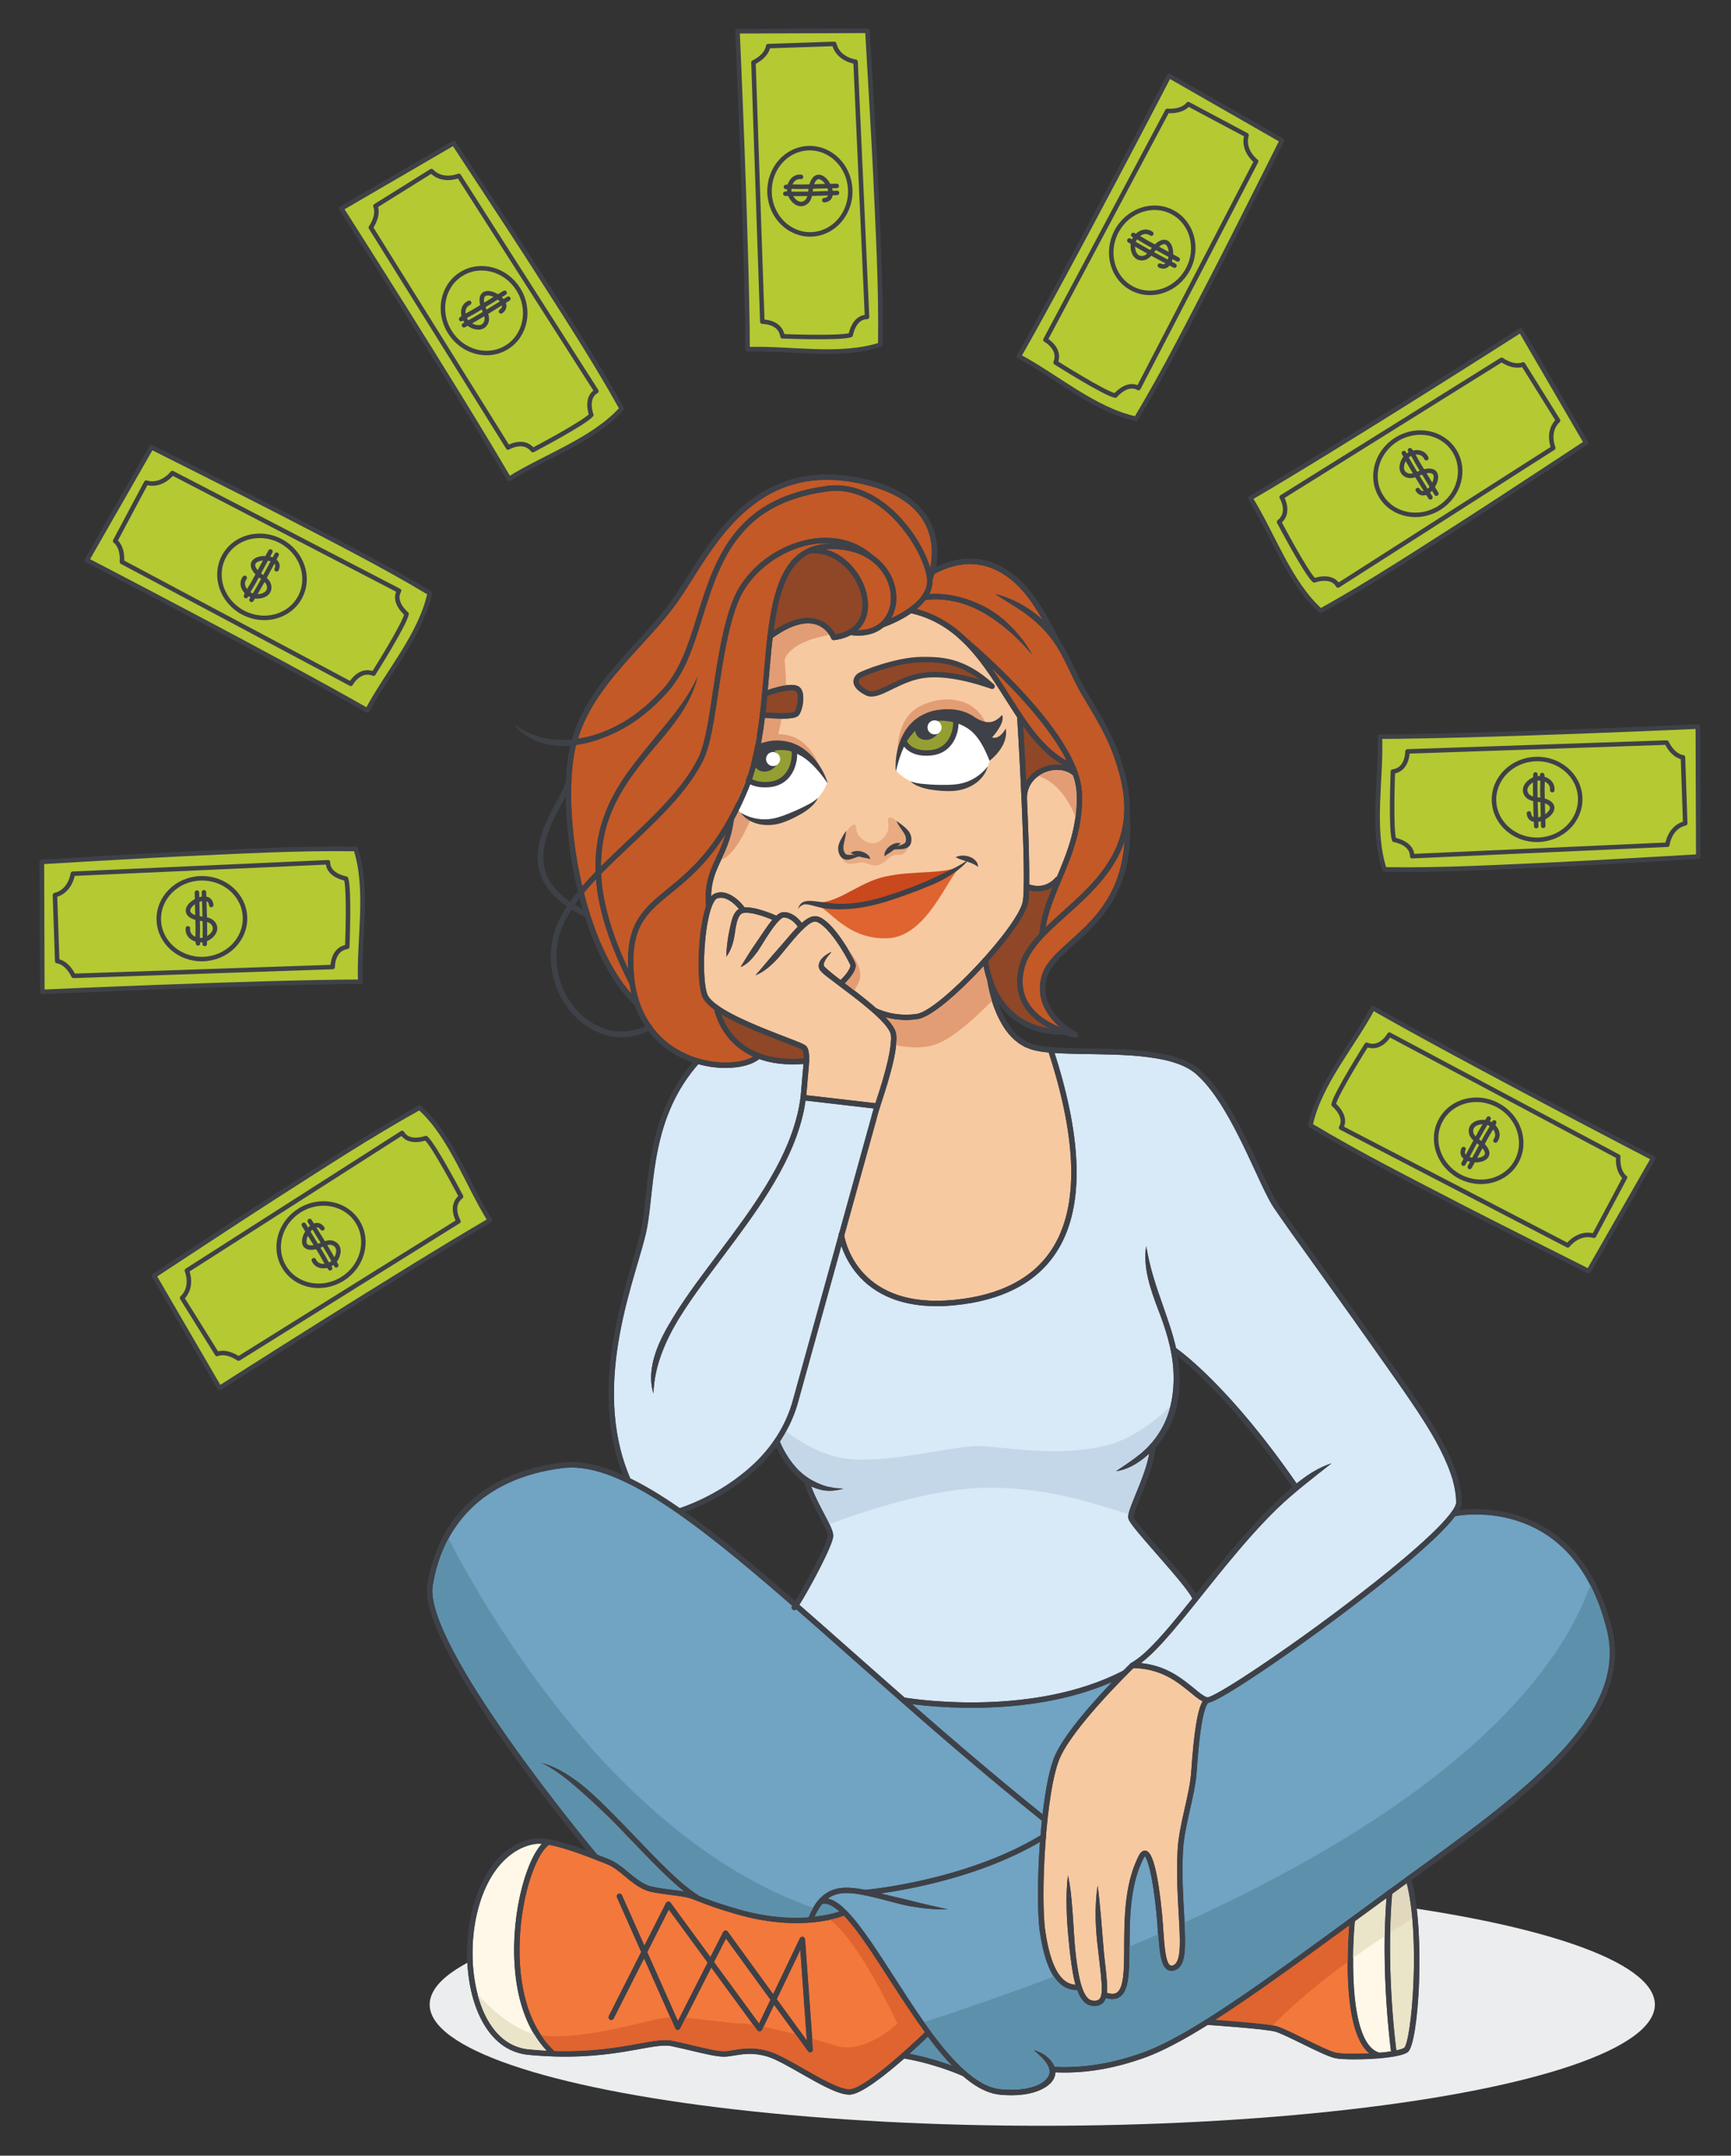 <?xml version="1.0" encoding="utf-8"?>
<!-- Generator: Adobe Illustrator 24.0.3, SVG Export Plug-In . SVG Version: 6.00 Build 0)  -->
<svg version="1.1" xmlns="http://www.w3.org/2000/svg" xmlns:xlink="http://www.w3.org/1999/xlink" x="0px" y="0px"
	 viewBox="0 0 398.51 496.15" style="enable-background:new 0 0 398.51 496.15;" xml:space="preserve">
<rect x="0" y="0" width="398.51" height="496.15" fill="#333333" stroke="none"/>
<style type="text/css">
	.st0{fill:#ECEDEE;}
	.st1{fill:#3E4147;}
	.st2{fill:#F7C9A1;}
	.st3{fill:#E39D74;}
	.st4{fill:#F3783C;}
	.st5{fill:#FFF8E9;}
	.st6{fill:#EAE4C9;}
	.st7{fill:#71A3C3;}
	.st8{fill:#D8E9F7;}
	.st9{opacity:0.68;fill:#E39D74;}
	.st10{fill:#FFFFFF;}
	.st11{fill:#959E33;}
	.st12{fill:none;stroke:#3E4147;stroke-width:1.25;stroke-linecap:round;stroke-linejoin:round;stroke-miterlimit:10;}
	.st13{fill:#DF642F;}
	.st14{fill:#CA481D;}
	.st15{fill:#C35927;}
	.st16{fill:#8F4727;}
	.st17{fill:#5D91AB;}
	.st18{fill:#8F4727;stroke:#3E4147;stroke-width:1.25;stroke-linecap:round;stroke-linejoin:round;stroke-miterlimit:10;}
	.st19{fill:#C4D7E9;}
	.st20{fill:#B5C933;stroke:#3E4147;stroke-width:1.033;stroke-linecap:round;stroke-linejoin:round;stroke-miterlimit:10;}
	.st21{fill:#E1D8BF;}
</style>
<g id="Layer_1">
	<ellipse class="st0" cx="239.95" cy="461.38" rx="141.03" ry="27.89"/>
	<g>
	</g>
	<g>
		<path class="st1" d="M371.14,374.98c-7.02-28.72-29.42-28.09-35.23-27.42c0.03-0.06,0.07-0.11,0.1-0.17
			c0.18-0.34,0.33-0.71,0.43-1.15c0.09-0.52,0.02-0.81,0.01-1.19l-0.06-1.09l-0.16-1.07c-0.09-0.72-0.26-1.42-0.45-2.11
			c-0.15-0.7-0.4-1.38-0.62-2.05c-0.93-2.7-2.18-5.26-3.55-7.72c-1.37-2.47-2.87-4.86-4.42-7.2c-3.11-4.69-6.39-9.22-9.6-13.81
			c-6.45-9.16-13.02-18.24-19.52-27.35l-2.42-3.43c-0.79-1.16-1.62-2.27-2.25-3.47c-1.31-2.41-2.44-4.99-3.63-7.52
			c-2.35-5.08-4.77-10.18-7.8-14.96c-1.54-2.37-3.24-4.68-5.36-6.65c-1.03-1.02-2.33-1.82-3.65-2.41c-1.32-0.6-2.7-1.03-4.09-1.37
			c-5.58-1.28-11.24-1.36-16.84-1.48c-2.8-0.05-5.6-0.07-8.37-0.22c-2.74-0.2-5.61-0.34-7.83-1.71c-0.59-0.29-1.06-0.77-1.58-1.17
			c-0.24-0.23-0.46-0.48-0.69-0.72c-0.24-0.23-0.46-0.49-0.65-0.76c-0.86-1.03-1.49-2.25-2.1-3.46c-0.35-0.77-0.65-1.56-0.94-2.36
			c4.66,6.58,11.93,7.18,14.4,7.18c0.37,0,0.62-0.01,0.75-0.02c0.79,0.26,1.6,0.49,2.42,0.68c0.26,0.06,0.55-0.06,0.68-0.31
			c0.16-0.3,0.05-0.68-0.25-0.84l-0.03-0.02l0,0c-2.06-1.17-4.03-2.77-5.39-4.73c-0.68-0.98-1.24-2.04-1.51-3.19
			c-0.2-0.56-0.2-1.15-0.29-1.73c-0.01-0.29,0.01-0.59,0.02-0.88c0.01-0.29,0-0.59,0.08-0.87c0.24-2.37,1.77-4.31,3.51-6.05
			c1.75-1.74,3.7-3.34,5.53-5.1c3.69-3.45,6.93-7.66,8.6-12.55c1.73-4.86,2.06-10.07,1.68-15.13c0-0.02-0.01-0.04-0.02-0.07
			c0.24-4.63-0.84-9.25-2.36-13.52c-1.78-5.14-4.65-9.75-7.37-14.31c-2.27-3.77-3.8-8.08-6.28-11.94
			c-2.95-5.86-5.42-10.15-8.61-13.4c-4.08-4.17-10.81-8.04-19.96-3.62c0.47-2.59,0.65-6.47-1.25-10.3
			c-2.27-4.57-6.89-7.81-13.75-9.63c-24.2-6.43-35.04,10.78-42.22,22.16c-1.08,1.71-2.09,3.32-3.06,4.71
			c-2.45,3.52-5.45,6.81-8.63,10.3c-6.08,6.67-12.35,13.55-14.88,22.42c-4.64,0.43-9.35-0.47-13.23-3.43
			c1.97,2.59,5.17,4.19,8.44,4.68c1.48,0.24,2.97,0.27,4.44,0.15c-0.04,0.15-0.08,0.3-0.11,0.45c-0.49,2.22-0.78,4.83-0.9,7.7
			c-0.22,1.12-1.1,2.76-2.12,4.66c-2.44,4.53-5.77,10.73-3.79,16.73c0.93,2.81,3,5.31,6.12,7.47c-1.4,2.15-2.47,4.33-3.06,6.58
			c-1.94,7.37,0.64,15.45,6.42,20.1c2.82,2.27,5.99,3.42,9.22,3.42c2.06,0,4.14-0.49,6.17-1.44c2.91,3.83,6.58,5.86,9.2,6.9
			c0.34,0.13,0.67,0.25,1.01,0.37c-8.54,10.01-9.81,21.49-10.82,30.76c-0.28,2.54-0.54,4.94-0.92,7.07
			c-0.37,2.02-1.17,4.75-2.1,7.92c-3.47,11.8-9.22,31.34-2.21,49.2c-5.2-2.32-9.9-3.36-14.15-2.82
			c-17.32,2.19-28.28,12.15-30.87,28.05c-2.12,13.02,29.28,52.17,36.73,61.24c-3.23-1.2-6.25-2.16-8.71-2.59c0,0-0.01,0-0.01,0
			c-1.36-0.24-2.55-0.31-3.49-0.16c-10.59,1.67-15.75,15.2-15.38,27.7c0.29,9.56,4.14,21.07,14.08,22.04c2,0.2,3.9,0.31,5.7,0.37
			c0.01,0,0.02,0.01,0.03,0.01c0.01,0,0.01,0,0.02,0c8.85,0.28,15.31-0.88,19.84-1.7c3.28-0.59,5.65-1.02,7.34-0.68
			c1.57,0.33,3.16,0.7,4.69,1.07c3.21,0.76,5.98,1.41,7.63,1.36c0.67-0.03,1.39-0.15,2.15-0.27c1.96-0.33,4.39-0.74,7.65,0.25
			c1.89,0.57,4.71,2.18,7.69,3.88c4.22,2.41,8.57,4.89,11.16,4.89c2.59,0,8.25-4.48,12.65-8.33c7.17,1.24,13,3.82,13.49,4.04
			c1.15,0.99,2.37,1.91,3.71,2.67c1.56,0.87,3.33,1.54,5.16,1.65c1.77,0.16,3.56,0.15,5.33-0.11c1.77-0.28,3.55-0.77,5.13-1.86
			c0.77-0.54,1.52-1.31,1.83-2.35c0.09-0.28,0.13-0.58,0.14-0.87c0.7,0.03,1.4,0.06,2.1,0.06c5.92,0,11.89-1.1,18.18-3.32
			c4.18-1.48,9.09-4.09,14.78-7.64c1.65,0.11,13.26,0.93,15.52,1.54c1.09,0.29,3.63,1.54,6.09,2.74c3.08,1.51,6.27,3.08,7.78,3.39
			c0.81,0.17,2.44,0.26,4.39,0.26c2.91,0,6.52-0.2,9.14-0.66c0.03,0,0.05,0,0.08-0.01c0.02,0,0.03-0.01,0.05-0.02
			c1.37-0.25,2.47-0.57,3-0.97c2.58-1.94,4.11-27.42,0.87-39.6c1.36-0.99,2.73-1.99,4.12-3
			C351.15,413.69,376.17,395.55,371.14,374.98z M240.06,142.73c-0.85-1.49-1.69-2.83-2.55-4.07
			C238.37,139.89,239.21,141.24,240.06,142.73z M138.99,158.65c-2.54,3.49-4.67,7.22-5.94,11.37
			C134.32,165.86,136.45,162.13,138.99,158.65z M145.37,228.73c-3.43-3.85-6.23-9.1-8.38-14.95
			C139.15,219.63,141.94,224.88,145.37,228.73z M134.24,209.36c-0.69-0.36-1.35-0.73-1.96-1.11c0.38-0.54,0.78-1.08,1.2-1.62
			C133.72,207.56,133.97,208.46,134.24,209.36z M133.38,200.81c-0.41-2.06-0.76-4.13-1.04-6.17
			C132.62,196.68,132.96,198.75,133.38,200.81z M125.6,200.73c-1.82-5.49,1.37-11.42,3.7-15.75c0.34-0.64,0.67-1.24,0.96-1.82
			c0.05,6.72,0.99,14.48,2.83,21.96c-0.66,0.81-1.28,1.62-1.86,2.44C128.34,205.56,126.44,203.28,125.6,200.73z M134.68,234.3
			c-5.41-4.35-7.82-11.91-6-18.81c0.55-2.1,1.57-4.17,2.9-6.21c0.97,0.61,2.02,1.19,3.17,1.73c2.64,8.24,6.43,15.66,11.39,20.3
			c0.66,1.87,1.49,3.49,2.42,4.9C143.87,238.34,138.85,237.66,134.68,234.3z M129.45,337.89c-1.51,0.19-2.94,0.46-4.35,0.77
			C126.5,338.35,127.94,338.08,129.45,337.89c0.51-0.07,1.04-0.1,1.56-0.12C130.48,337.79,129.96,337.82,129.45,337.89z
			 M123.13,424.41c-7.47,1.18-14.79,10.64-14.32,26.43c0.02,0.6,0.06,1.22,0.1,1.83c-0.05-0.62-0.09-1.23-0.1-1.83
			C108.34,435.05,115.66,425.59,123.13,424.41c0.23-0.04,0.47-0.05,0.74-0.06C123.6,424.36,123.36,424.38,123.13,424.41z
			 M188.59,348.91c1.02,1.93,1.98,3.76,1.98,4.55c0,1.56-5.03,11.17-7.5,15.06c-9.33-8.13-17.75-15.16-25.33-20.54
			c5.8-2.14,11.16-5.26,15.78-9.34c1.92-1.68,3.66-3.59,5.17-5.66c0.58,1.27,1.26,2.46,2.05,3.61c1,1.43,2.16,2.76,3.51,3.92
			c0.29,0.24,0.59,0.47,0.9,0.68C185.92,343.84,187.39,346.64,188.59,348.91z M186.78,342.11
			C186.78,342.11,186.78,342.11,186.78,342.11c0.58,1.6,1.38,3.24,2.14,4.73C188.15,345.34,187.36,343.71,186.78,342.11z
			 M182.5,370.47c0.11,0.08,0.24,0.12,0.37,0.12c0.08,0,0.16-0.02,0.24-0.06c-0.08,0.04-0.16,0.06-0.24,0.06
			C182.74,370.59,182.61,370.55,182.5,370.47c-0.28-0.2-0.34-0.59-0.13-0.87c0-0.01,0.01-0.02,0.02-0.02
			c-1.84-1.6-3.65-3.16-5.42-4.68c1.77,1.51,3.57,3.07,5.42,4.68c-0.01,0.01-0.01,0.02-0.02,0.02
			C182.16,369.87,182.22,370.26,182.5,370.47z M264.55,334.56C264.55,334.56,264.55,334.56,264.55,334.56
			c-0.31,1.85-0.97,3.87-1.71,5.84C263.58,338.44,264.24,336.4,264.55,334.56z M262.6,344.4c1.43-3.48,3.18-7.79,3.37-11.27
			c0.95-1.05,1.82-2.18,2.55-3.4c1.28-2.19,2.11-4.62,2.58-7.09l0.29-1.87l0.12-1.87c0.06-0.62,0.04-1.25,0.02-1.87
			c-0.02-0.62,0-1.25-0.08-1.87c-0.07-1.03-0.2-2.04-0.38-3.04c3.44,2.7,13.55,11.45,26.44,30.14c-1.52,1.3-2.97,2.7-4.4,4.09
			c-3.94,3.85-7.56,7.99-11.06,12.21c-2.28,2.74-4.5,5.52-6.72,8.3c-1.3-2.21-4.78-6.18-8.17-10.05c-2.68-3.06-6.02-6.87-6.2-7.62
			C260.88,348.61,261.79,346.37,262.6,344.4z M232.93,133.55c-3.54-2.94-8.62-5.08-15.16-2.65
			C224.31,128.47,229.4,130.61,232.93,133.55z M159.31,133.44c-0.71,1.13-1.4,2.22-2.07,3.23
			C157.9,135.65,158.59,134.57,159.31,133.44c7.4-11.74,17.54-27.81,40.84-21.62c0.74,0.2,1.44,0.41,2.13,0.65
			c-0.68-0.23-1.39-0.45-2.13-0.65C176.84,105.62,166.71,121.7,159.31,133.44z M160.54,245.22c-7.84,9.12-9.44,19.63-10.42,28.43
			C151.1,264.85,152.69,254.34,160.54,245.22z M166.51,356.2c-8.23-6.59-15.57-11.74-22.08-14.9c0,0,0,0,0,0c0,0,0,0,0,0
			C150.94,344.46,158.28,349.61,166.51,356.2z M146.85,290.62c0.47-1.6,0.91-3.09,1.28-4.44
			C147.76,287.53,147.32,289.02,146.85,290.62c-3.51,11.92-9.36,31.82-1.75,49.6C137.49,322.44,143.34,302.53,146.85,290.62z
			 M144.25,341.21C144.25,341.21,144.25,341.21,144.25,341.21L144.25,341.21c-2.06-0.99-4.03-1.78-5.93-2.35
			C140.22,339.43,142.2,340.22,144.25,341.21z M130.83,472.08c2.97-0.03,5.64-0.21,8.01-0.48
			C136.47,471.86,133.81,472.05,130.83,472.08z M159.55,470.76c-1.12-0.27-2.28-0.54-3.44-0.79
			C157.27,470.22,158.43,470.49,159.55,470.76c2.98,0.71,5.79,1.4,7.27,1.33C165.34,472.16,162.53,471.47,159.55,470.76z
			 M168.9,471.82c1.55-0.26,3.37-0.56,5.66-0.25C172.28,471.27,170.45,471.56,168.9,471.82z M185,476.11
			c-1.36-0.77-2.67-1.52-3.9-2.17C182.33,474.59,183.64,475.34,185,476.11c0.22,0.13,0.45,0.26,0.68,0.39
			C185.45,476.37,185.22,476.24,185,476.11z M242.77,475.68C242.77,475.68,242.77,475.68,242.77,475.68c4.9,0.24,9.81-0.28,14.9-1.6
			C252.58,475.4,247.67,475.92,242.77,475.68z M262.83,472.5c-0.81,0.29-1.62,0.55-2.42,0.8
			C261.21,473.05,262.01,472.78,262.83,472.5c4.5-1.6,9.88-4.54,16.21-8.58c0,0,0,0,0,0C272.7,467.96,267.32,470.9,262.83,472.5z
			 M279.79,464.9C279.8,464.9,279.8,464.9,279.79,464.9c0.22,0.02,0.46,0.03,0.7,0.05c0.11,0.01,0.23,0.02,0.35,0.03
			c0.14,0.01,0.28,0.02,0.43,0.03c0.15,0.01,0.31,0.02,0.47,0.04c0.12,0.01,0.25,0.02,0.37,0.03c0.17,0.01,0.35,0.03,0.53,0.04
			c0.12,0.01,0.24,0.02,0.36,0.03c0.21,0.02,0.41,0.03,0.62,0.05c0.08,0.01,0.17,0.01,0.25,0.02c0.18,0.01,0.37,0.03,0.55,0.05
			C282.67,465.12,281,464.99,279.79,464.9z M307.66,472.47c-1.36-0.28-4.61-1.88-7.48-3.28c-1.76-0.86-3.44-1.69-4.73-2.24
			c1.29,0.55,2.97,1.38,4.73,2.24C303.05,470.6,306.3,472.19,307.66,472.47c0.1,0.02,0.22,0.04,0.34,0.05
			C307.89,472.51,307.76,472.49,307.66,472.47z M310.82,472.71c1.35,0.02,2.91-0.01,4.48-0.09c0,0,0,0,0,0
			C313.73,472.7,312.16,472.73,310.82,472.71z M357.74,404.83c9.59-9.76,14.69-19.3,12.18-29.55c0-0.02-0.01-0.03-0.01-0.05
			c0,0.02,0.01,0.03,0.01,0.05C372.43,385.53,367.33,395.07,357.74,404.83z"/>
		<path class="st1" d="M171.75,80.76c0.1,0.1,0.24,0.14,0.38,0.14c3.18-0.12,6.51,0.05,10.04,0.24c2.76,0.15,5.56,0.29,8.33,0.29
			c4.27,0,8.46-0.35,12.31-1.6c0.21-0.07,0.35-0.26,0.36-0.48c0.18-11.25-0.32-22.14-0.86-33.68c-0.1-2.12-0.2-4.25-0.29-6.39
			c-0.28-6.28-1.78-31.95-1.8-32.21c-0.02-0.27-0.24-0.49-0.52-0.49c0,0,0,0,0,0l-29.9,0.1c-0.14,0-0.27,0.06-0.37,0.16
			c-0.1,0.1-0.15,0.24-0.14,0.38c0.02,0.49,2.22,49.31,2.32,73.16C171.59,80.52,171.65,80.66,171.75,80.76z"/>
		<path class="st1" d="M116.75,110.47c0.07,0.12,0.19,0.21,0.32,0.24c0.04,0.01,0.08,0.02,0.12,0.02c0.1,0,0.19-0.03,0.28-0.08
			c2.69-1.69,5.66-3.21,8.81-4.82c6.27-3.19,12.75-6.5,17.22-11.45c0.15-0.16,0.18-0.4,0.07-0.6c-5.46-9.83-11.35-19.02-17.59-28.74
			c-1.14-1.78-2.29-3.58-3.45-5.39c-3.38-5.3-17.52-26.78-17.66-27c-0.15-0.23-0.45-0.3-0.69-0.16L78.34,47.54
			c-0.12,0.07-0.21,0.19-0.24,0.32s-0.01,0.28,0.07,0.4C78.43,48.68,104.74,89.86,116.75,110.47z"/>
		<path class="st1" d="M19.78,129.37c0.44,0.23,43.81,22.73,64.52,34.57c0.08,0.04,0.17,0.07,0.26,0.07c0.05,0,0.1-0.01,0.14-0.02
			c0.13-0.04,0.25-0.13,0.31-0.25c1.48-2.81,3.3-5.61,5.22-8.58c3.83-5.9,7.8-12.01,9.19-18.52c0.05-0.22-0.05-0.44-0.24-0.55
			c-9.65-5.79-19.34-10.79-29.61-16.09c-1.88-0.97-3.77-1.95-5.67-2.94c-5.58-2.9-28.56-14.43-28.79-14.55
			c-0.25-0.12-0.54-0.03-0.68,0.2l-14.86,25.95c-0.07,0.12-0.09,0.27-0.05,0.4C19.57,129.19,19.66,129.3,19.78,129.37z"/>
		<path class="st1" d="M83.31,226.32c0.1-0.1,0.15-0.24,0.14-0.38c-0.12-3.18,0.05-6.51,0.24-10.04c0.37-7.03,0.75-14.3-1.31-20.64
			c-0.07-0.21-0.26-0.35-0.48-0.36c-11.25-0.18-22.14,0.33-33.67,0.86c-2.12,0.1-4.25,0.2-6.4,0.29c-6.28,0.28-31.95,1.78-32.21,1.8
			c-0.27,0.02-0.49,0.24-0.49,0.52l0.1,29.9c0,0.14,0.06,0.27,0.16,0.37c0.1,0.09,0.22,0.14,0.36,0.14c0.01,0,0.02,0,0.02,0
			c0.49-0.02,49.31-2.22,73.16-2.32C83.07,226.48,83.21,226.42,83.31,226.32z"/>
		<path class="st1" d="M113.26,280.99c0.03-0.14,0.01-0.28-0.06-0.4c-1.69-2.69-3.21-5.66-4.81-8.81
			c-3.2-6.27-6.5-12.75-11.45-17.22c-0.16-0.15-0.4-0.17-0.6-0.07c-9.83,5.46-19.01,11.35-28.73,17.58
			c-1.78,1.14-3.58,2.3-5.39,3.45c-5.3,3.38-26.78,17.52-27,17.66c-0.23,0.15-0.3,0.45-0.16,0.69l15.04,25.84
			c0.07,0.12,0.19,0.21,0.32,0.24c0.04,0.01,0.08,0.01,0.12,0.01c0.1,0,0.19-0.03,0.28-0.08c0.41-0.26,41.59-26.58,62.2-38.59
			C113.14,281.24,113.23,281.13,113.26,280.99z"/>
		<path class="st1" d="M380.83,266.15c-0.44-0.23-43.81-22.73-64.52-34.57c-0.12-0.07-0.27-0.09-0.4-0.05
			c-0.13,0.04-0.25,0.13-0.31,0.25c-1.48,2.81-3.3,5.61-5.22,8.58c-3.83,5.9-7.8,12.01-9.19,18.53c-0.05,0.22,0.05,0.44,0.24,0.55
			c9.65,5.78,19.34,10.79,29.6,16.09c1.88,0.97,3.77,1.95,5.68,2.94c5.58,2.9,28.56,14.43,28.79,14.55
			c0.07,0.04,0.15,0.05,0.23,0.05c0.18,0,0.35-0.09,0.45-0.26l14.86-25.95c0.07-0.12,0.09-0.27,0.05-0.4
			C381.05,266.33,380.96,266.21,380.83,266.15z"/>
		<path class="st1" d="M391.38,167.24c0-0.14-0.06-0.27-0.16-0.37c-0.1-0.1-0.23-0.15-0.38-0.14c-0.49,0.02-49.31,2.22-73.16,2.32
			c-0.14,0-0.27,0.06-0.37,0.16s-0.15,0.24-0.14,0.38c0.12,3.17-0.05,6.51-0.24,10.04c-0.37,7.03-0.75,14.3,1.31,20.64
			c0.07,0.21,0.26,0.35,0.48,0.36c1.61,0.03,3.2,0.04,4.79,0.04c9.58,0,19-0.44,28.89-0.9c2.11-0.1,4.24-0.2,6.38-0.29
			c6.28-0.28,31.95-1.78,32.21-1.8c0.27-0.02,0.49-0.24,0.49-0.52L391.38,167.24z"/>
		<path class="st1" d="M287.36,114.52c-0.03,0.14-0.01,0.28,0.07,0.4c1.69,2.69,3.21,5.66,4.82,8.81
			c3.19,6.27,6.5,12.75,11.45,17.22c0.1,0.09,0.22,0.13,0.35,0.13c0.09,0,0.17-0.02,0.25-0.07c9.83-5.46,19.01-11.35,28.73-17.59
			c1.78-1.14,3.58-2.29,5.39-3.45c5.3-3.38,26.78-17.52,27-17.66c0.23-0.15,0.3-0.45,0.16-0.69l-15.04-25.84
			c-0.07-0.12-0.19-0.21-0.33-0.24c-0.13-0.03-0.28-0.01-0.4,0.07c-0.41,0.26-41.59,26.58-62.2,38.59
			C287.48,114.27,287.39,114.39,287.36,114.52z"/>
		<path class="st1" d="M234.33,82.46c2.81,1.48,5.61,3.3,8.58,5.23c5.9,3.83,12.01,7.8,18.52,9.19c0.04,0.01,0.07,0.01,0.11,0.01
			c0.18,0,0.35-0.09,0.44-0.25c5.79-9.66,10.8-19.35,16.1-29.62c0.97-1.88,1.94-3.76,2.93-5.66c2.9-5.58,14.43-28.56,14.55-28.79
			c0.12-0.24,0.03-0.54-0.21-0.68l-25.95-14.86c-0.12-0.07-0.27-0.09-0.4-0.05c-0.13,0.04-0.25,0.13-0.31,0.26
			c-0.23,0.44-22.73,43.81-34.57,64.52c-0.07,0.12-0.09,0.27-0.05,0.4C234.12,82.29,234.21,82.4,234.33,82.46z"/>
	</g>
</g>
<g id="Layer_2">
	<path class="st2" d="M227.25,225.66c-0.33-1-0.62-2.08-0.84-3.24c-0.19,0.2-0.38,0.41-0.56,0.61
		c-4.91,5.26-11.31,11.05-14.55,11.55c-0.95,0.15-1.87,0.21-2.73,0.21c-1.83,0-3.41-0.28-4.64-0.61c0.17,0.17,0.34,0.33,0.51,0.51
		c0.54,0.62,1.07,1.27,1.49,2.06c0.21,0.38,0.38,0.86,0.44,1.34c0.03,0.43,0.07,0.88,0.04,1.29c-0.2,3.32-1.08,6.41-1.95,9.49
		c-0.88,3.1-2.03,6.06-2.79,9.15l-2.55,9.2l-4.76,17.17c0.42,2.35,3.93,16.9,25.3,14.79c10.57-1.04,18.14-4.95,22.48-11.6
		c6.21-9.52,5.97-24.78-0.7-45.34c-0.69-0.07-1.39-0.15-2.08-0.27c-0.71-0.13-1.42-0.25-2.13-0.52l-1.05-0.4
		c-0.35-0.13-0.65-0.36-0.98-0.54c-0.67-0.34-1.2-0.86-1.79-1.32c-0.27-0.25-0.51-0.53-0.77-0.79c-0.26-0.26-0.5-0.54-0.71-0.84
		c-0.93-1.13-1.6-2.42-2.24-3.71C228.49,231.24,227.69,228.51,227.25,225.66z"/>
	<path class="st2" d="M163.72,206.32c0.11-0.13,0.23-0.26,0.38-0.38c0.47-0.36,0.92-0.43,1.36-0.52c0.92-0.13,1.82,0.11,2.58,0.48
		c1.41,0.72,2.46,1.77,3.39,2.95c0.09,0,0.18-0.01,0.27-0.01c0.92,0,1.78,0.16,2.61,0.36c1.53,0.39,2.98,0.92,4.41,1.55
		c0.03-0.02,0.05-0.05,0.07-0.07c0.37-0.31,0.8-0.66,1.49-0.74c1.13-0.05,2.07,0.4,2.85,0.98c0.57,0.45,1.04,0.94,1.46,1.51
		c0.21-0.18,0.41-0.37,0.64-0.54c0.68-0.49,1.47-1.06,2.6-1.02c1.15,0.17,1.76,0.73,2.45,1.27c0.66,0.55,1.22,1.16,1.76,1.79
		c1.06,1.26,1.98,2.61,2.85,3.99c0.42,0.69,0.84,1.39,1.23,2.11c0.19,0.36,0.38,0.72,0.57,1.09l0.14,0.29
		c0.04,0.1,0.09,0.18,0.13,0.36c0.1,0.32,0.07,0.62,0.03,0.88c-0.23,1.03-0.77,1.69-1.28,2.37c-0.37,0.46-0.77,0.88-1.18,1.3
		c2.15,1.63,4.31,3.26,6.39,5.03c0.25,0.22,0.5,0.45,0.75,0.67c0.11,0.06,4.1,2.16,9.44,1.33c5.15-0.79,23.36-20.13,24.35-25.86
		c0.94-5.42-1.13-39.76-1.29-42.4c-0.95-1.42-1.87-2.88-2.81-4.36c-2.88-4.56-5.83-9.18-9.62-12.87c-0.08-0.07-0.14-0.12-0.15-0.12
		c-0.04-0.03-0.06-0.07-0.08-0.1c-3.17-3.03-6.94-5.38-11.76-6.48c-1.98,1.38-4.16,2.4-6.41,3.24c-1.74,1.43-4.22,2.22-7.47,1.78
		c-1.08,0.58-2.36,0.98-3.84,1.17c-0.03,0-0.05,0-0.08,0c-0.26,0-0.49-0.16-0.58-0.4c-0.01-0.02-0.99-2.45-3.62-3.22
		c-2.61-0.76-5.92,0.29-9.85,3.1c-0.32,2.71-0.56,5.55-0.81,8.43c-0.1,1.17-0.2,2.35-0.31,3.53c1.93-0.67,5.81-1.8,7.27-0.65
		c0.47,0.37,0.75,1,0.85,1.88c0.17,1.58-0.3,3.74-1.02,4.61c-0.5,0.61-2.14,0.8-3.98,0.8c-1.29,0-2.65-0.09-3.8-0.2
		c-0.72,5.85-1.78,11.52-3.82,16.45c-1.08,2.62-2.2,4.94-3.32,7.01c-0.53,4.11-1.8,6.82-2.92,9.22
		C164.82,200.47,163.77,202.77,163.72,206.32z"/>
	<g>
		<path class="st3" d="M179.9,165.42c-1.29,0-2.65-0.09-3.8-0.2c-0.72,5.85-1.78,11.52-3.82,16.45c-1.08,2.62-2.2,4.94-3.32,7.01
			c-1.81,4.99-5.47,10.15-2.92,9.22C173.42,195.19,180.19,165.42,179.9,165.42z"/>
		<path class="st3" d="M187.75,143.72c-2.61-0.76-5.92,0.29-9.85,3.1c-0.32,2.71-0.56,5.55-0.81,8.43c-0.1,1.17-0.2,2.35-0.31,3.53
			c1.05-0.36,2.68-0.86,4.19-1.06c-0.07-3.63-0.35-5.9-0.35-5.9c1.38-3.59,6.97-5.1,10.3-5.69
			C190.4,145.34,189.4,144.2,187.75,143.72z"/>
	</g>
	<path class="st2" d="M243.05,201.94c0.08-0.09,0.18-0.14,0.29-0.18c2.41-5.73,4.83-11.69,4.49-19.27c-0.06-1.27-0.34-2.6-0.79-3.98
		c-1.58-1.42-4.21-1.69-6.61-0.66c-2.5,1.07-4,3.25-4.01,5.82c0.33,7.29,0.6,15.02,0.52,19.88
		C237.89,203.9,240.7,204.63,243.05,201.94z"/>
	<path class="st4" d="M202.51,452.16c-1.89-2.89-3.79-5.79-5.9-8.49c-0.74-0.95-1.52-1.87-2.34-2.73
		c-1.4,0.55-10.54,3.73-24.71-0.38c-4.1-1.19-5.74-1.73-10.27-3.53c-1.03-0.41-3.09-0.67-5.09-0.93c-2.25-0.29-4.37-0.56-5.57-1.06
		c-1.84-0.76-3.32-2-4.76-3.19c-1.35-1.13-2.63-2.19-4.11-2.78c-4.72-1.9-9.74-3.8-13.35-4.46c-2.33,1.53-5.32,8.38-6.4,17.57
		c-0.73,6.17-1.43,21.39,7.63,29.88c8.62,0.26,14.94-0.89,19.38-1.69c3.42-0.62,5.89-1.07,7.82-0.67c1.59,0.33,3.19,0.71,4.73,1.08
		c2.99,0.71,5.81,1.4,7.29,1.33c0.59-0.02,1.24-0.13,1.99-0.26c2.08-0.35,4.67-0.78,8.21,0.29c2.03,0.61,4.91,2.25,7.95,3.99
		c3.88,2.22,8.29,4.73,10.54,4.73c3.16,0,13.4-9.28,17.35-13.12C209.21,462.66,205.89,457.37,202.51,452.16z M186.74,472.38
		c-0.07,0.03-0.14,0.04-0.21,0.04c-0.2,0-0.39-0.09-0.51-0.26l-7.81-10.75l-2.78,5.82c-0.09,0.2-0.29,0.33-0.51,0.35
		c-0.22,0.03-0.43-0.08-0.56-0.25l-10.62-14.5l-7.15,14.08c-0.11,0.21-0.34,0.33-0.57,0.34c-0.24-0.01-0.46-0.15-0.55-0.37
		l-7.19-16.15l-7,13.84c-0.16,0.31-0.53,0.43-0.84,0.28c-0.31-0.16-0.43-0.53-0.28-0.84l7.46-14.75l-5.58-12.55
		c-0.14-0.32,0-0.68,0.32-0.83c0.32-0.14,0.68,0,0.82,0.32l5.17,11.62l4.96-9.81c0.1-0.19,0.29-0.32,0.51-0.34
		c0.22-0.02,0.43,0.08,0.56,0.25l9.18,12.53l2.93-5.77c0.1-0.19,0.29-0.32,0.51-0.34c0.21-0.01,0.43,0.08,0.56,0.26l10.45,14.38
		l6.15-12.86c0.12-0.25,0.4-0.39,0.68-0.34c0.28,0.05,0.49,0.29,0.51,0.57l1.83,25.41C187.17,472.03,187.01,472.29,186.74,472.38z"
		/>
	<path class="st5" d="M118.76,442.02c0.93-7.88,3.34-14.83,5.99-17.64c-0.61-0.05-1.16-0.04-1.62,0.03
		c-7.47,1.18-14.79,10.64-14.32,26.43c0.27,9.05,3.82,19.94,12.95,20.83c1.39,0.14,2.74,0.23,4.03,0.3
		C117.36,462.96,118.04,448.16,118.76,442.02z"/>
	<path class="st4" d="M310.6,443.19c-12.07,8.84-22.27,16.26-30.81,21.71c3.79,0.28,12.09,0.93,14.07,1.46
		c1.21,0.32,3.69,1.54,6.31,2.83c2.87,1.41,6.12,3.01,7.48,3.28c1.36,0.28,4.5,0.31,7.64,0.15
		C309.12,467.61,310.17,448.55,310.6,443.19z"/>
	<path class="st5" d="M319.18,436.91c-1.98,1.45-3.92,2.87-5.81,4.26c-0.48,0.35-0.95,0.69-1.42,1.04
		c-0.79,8.08-1.25,28.43,5.68,30.25c0.94-0.08,1.82-0.19,2.62-0.31C319.82,468.88,317.95,452.81,319.18,436.91z"/>
	<path class="st6" d="M320.51,435.93c-1.38,16.05,0.52,32.59,0.95,36c0.88-0.18,1.54-0.4,1.86-0.64c1.48-1.34,3.85-24.7,0.53-37.81
		C322.73,434.31,321.61,435.13,320.51,435.93z"/>
	<path class="st7" d="M335.01,348.95c-0.51,0.68-1.05,1.3-1.6,1.93c-0.95,1.05-1.95,2.05-2.97,3.03
		c-4.09,3.88-8.42,7.45-12.81,10.95c-8.8,6.96-17.86,13.58-27.16,19.86c-2.33,1.56-4.68,3.1-7.09,4.56
		c-1.21,0.73-2.42,1.45-3.72,2.08c-0.33,0.15-0.66,0.31-1.05,0.44c-0.09,0.03-0.19,0.06-0.32,0.09l-0.16,0.03
		c-1.12,1.26-2.01,6.6-2.64,15.9c-0.19,2.73-0.83,5.58-1.52,8.6c-0.74,3.27-1.51,6.64-1.65,9.91c-0.24,5.25,0.04,10.03,0.28,14.25
		c0.42,7.3,0.7,12.12-2.28,12.99c-0.79,0.23-1.36,0-1.7-0.23c-1.52-1.06-1.77-4.56-2.08-9c-0.09-1.28-0.18-2.63-0.31-3.97
		c-0.84-8.69-2.06-12.58-2.68-13.13c-0.04,0.04-0.1,0.11-0.17,0.23c-3.29,6.16-3.32,14.2-3.34,20.66
		c-0.02,5.6-0.04,10.03-2.21,11.52c-0.5,0.35-1.09,0.52-1.77,0.52c-0.44,0-0.94-0.1-1.46-0.25c-0.06,0.17-0.12,0.33-0.21,0.5
		c-0.17,0.35-0.48,0.7-0.84,0.92c-0.36,0.25-0.76,0.33-1.13,0.39c-0.71,0.11-1.53-0.03-2.21-0.4c-1.27-0.83-1.81-2.1-2.25-3.26
		c-0.04,0.01-0.07,0.02-0.11,0.02c-4.35,0-7.11-4.37-8.45-13.37c-0.59-3.98-0.6-12.41,0.01-20.78
		c-13.38,7.83-29.64,10.85-36.66,11.84l2.57,0.64c1.43,0.35,2.86,0.65,4.28,1.01c2.83,0.75,5.69,1.38,8.58,2.03
		c-2.97,0.08-5.94-0.24-8.86-0.76c-2.91-0.58-5.74-1.48-8.59-2.12c-1.42-0.33-2.85-0.64-4.26-0.79c-1.41-0.13-2.84-0.15-4.12,0.28
		c-0.65,0.19-1.24,0.51-1.78,0.91c0.43,0.09,0.83,0.23,1.19,0.41c0.86,0.42,1.59,0.99,2.26,1.58c1.34,1.2,2.48,2.56,3.56,3.93
		c2.15,2.77,4.06,5.68,5.96,8.58c3.78,5.82,7.42,11.71,11.57,17.21c2.09,2.73,4.29,5.39,6.81,7.68c2.5,2.25,5.42,4.27,8.71,4.5
		c1.68,0.15,3.38,0.14,5.04-0.1c1.64-0.25,3.29-0.72,4.55-1.66c0.63-0.46,1.08-1.07,1.28-1.7c0.18-0.63,0.05-1.31-0.29-1.98
		c-0.7-1.35-2.06-2.45-3.36-3.64c1.7,0.48,3.38,1.34,4.48,3c0.17,0.27,0.32,0.57,0.43,0.89c6.53,0.32,13.09-0.72,20.05-3.19
		c10.99-3.9,27.27-15.83,49.8-32.34c4.93-3.61,10.16-7.45,15.71-11.47c26.3-19.07,46.07-35.11,41.59-53.41
		C362.44,344.67,337.76,348.43,335.01,348.95z"/>
	<path class="st7" d="M140.23,427.91c1.65,0.67,3.07,1.84,4.44,2.98c1.37,1.13,2.78,2.31,4.44,3c1.05,0.43,3.18,0.71,5.25,0.98
		c1.08,0.14,2.12,0.27,3.05,0.43c-2.21-1.76-4.21-3.72-6.2-5.68c-2.86-2.86-5.63-5.8-8.43-8.69c-2.78-2.91-5.71-5.67-8.7-8.32
		c-2.99-2.64-6.02-5.25-9.7-6.97c1.96,0.49,3.88,1.3,5.61,2.38l1.3,0.81c0.43,0.28,0.83,0.59,1.25,0.89
		c0.84,0.58,1.64,1.22,2.41,1.88c3.1,2.64,5.89,5.58,8.73,8.46c2.81,2.9,5.58,5.84,8.42,8.68c2.84,2.8,5.74,5.64,9.05,7.69
		c3.48,1.36,5.17,1.9,8.77,2.95c6.61,1.92,12.13,2.18,16.21,1.89c0.53-1.27,1.16-2.52,2.04-3.64c0.09-0.11,0.19-0.21,0.28-0.31
		c0.05-0.09,0.12-0.17,0.2-0.23c0.91-0.98,2.04-1.81,3.35-2.2c1.53-0.51,3.13-0.47,4.63-0.33c0.89,0.1,1.76,0.25,2.62,0.42
		c1.42-0.13,23.44-2.35,40.31-12.54c0.09-1.14,0.2-2.27,0.32-3.38c-16.18-12.97-30.9-26-43.9-37.51
		c-4.39-3.89-8.61-7.62-12.65-11.15c-0.12,0.13-0.28,0.2-0.44,0.2c-0.13,0-0.26-0.04-0.37-0.12c-0.28-0.2-0.34-0.59-0.13-0.87
		c0-0.01,0.01-0.02,0.02-0.02c-14.96-13.03-27.51-23.21-37.95-28.27c-0.06-0.02-0.12-0.04-0.18-0.09
		c-5.51-2.65-10.44-3.88-14.81-3.32c-16.72,2.12-27.3,11.71-29.79,27.01c-2.21,13.55,35.66,59.29,37.86,61.94
		C138.41,427.18,139.32,427.54,140.23,427.91z"/>
	<path class="st8" d="M243.17,288.25c-4.56,6.99-12.44,11.08-23.4,12.16c-1.45,0.14-2.83,0.21-4.13,0.21
		c-15.33,0-20.38-9.35-21.94-13.92l-9.9,35.73c-0.88,3.33-2.36,6.47-4.26,9.33c0.58,1.42,1.36,2.82,2.24,4.11
		c0.94,1.35,2.04,2.59,3.32,3.6c1.28,1,2.7,1.75,4.21,2.31c0.39,0.11,0.77,0.24,1.16,0.37l1.21,0.22c0.2,0.03,0.41,0.09,0.62,0.11
		l0.62,0.04c0.42,0.04,0.84,0.06,1.28,0.11c-1.63,0.47-3.46,0.72-5.2,0.27c-0.77-0.18-1.51-0.45-2.22-0.78
		c0.78,2.15,1.94,4.37,2.92,6.22c1.19,2.25,2.13,4.04,2.13,5.14c0,2.06-5.44,12.16-7.8,15.89c4.08,3.56,8.33,7.32,12.76,11.24
		c3.68,3.26,7.52,6.65,11.48,10.12c2.35,0.38,29.67,4.5,50.3-6.19c0.96-0.96,1.59-1.57,1.7-1.68c0.03-0.03,0.07-0.04,0.1-0.07
		c0.01-0.01,0.02-0.03,0.04-0.04c2.25-1.28,4.18-3.26,6.03-5.21c1.84-2,3.59-4.09,5.31-6.2c0.92-1.13,1.84-2.28,2.76-3.43
		c-0.86-1.82-4.94-6.49-8.26-10.28c-4.38-5.01-6.32-7.3-6.49-8.22c-0.16-0.89,0.47-2.49,1.69-5.48c1.19-2.9,2.6-6.38,3.11-9.37
		c-0.32,0.29-0.64,0.59-0.97,0.86c-1.94,1.58-4.19,2.9-6.71,3.21c2.08-1.39,4.04-2.68,5.89-4.19c1.81-1.54,3.35-3.38,4.54-5.43
		c2.39-4.1,3.11-8.99,2.82-13.77c-0.3-4.79-1.79-9.45-3.56-14c-0.87-2.29-1.71-4.62-2.27-7.04c-0.56-2.42-0.81-4.95-0.42-7.41
		c0.42,2.45,0.96,4.77,1.65,7.09c0.68,2.31,1.5,4.6,2.3,6.91c1.07,3.09,2.19,6.24,2.92,9.48c1.68,1.2,12.91,9.66,27.77,31.18
		c0.26-0.21,0.52-0.43,0.79-0.64c2.19-1.68,4.58-3.16,7.24-4.02c-4.32,3.42-8.59,6.64-12.53,10.44c-3.9,3.8-7.49,7.91-10.97,12.11
		c-3.49,4.2-6.85,8.52-10.32,12.77c-1.74,2.12-3.5,4.23-5.37,6.26c-1.47,1.54-2.96,3.1-4.72,4.4c2.24,0.23,4.45,0.83,6.46,1.84
		c2.61,1.26,4.82,3.19,6.94,4.91c0.53,0.43,1.08,0.8,1.62,1.04c0.11,0.03,0.28,0.1,0.34,0.11l0.06-0.02
		c0.05-0.01,0.11-0.02,0.19-0.05c0.28-0.09,0.59-0.23,0.89-0.37c1.22-0.59,2.42-1.31,3.61-2.02c2.38-1.45,4.72-2.98,7.04-4.53
		c9.27-6.25,18.31-12.86,27.08-19.8c4.37-3.48,8.69-7.04,12.72-10.87c1-0.96,1.99-1.94,2.91-2.97c0.91-1.02,1.83-2.09,2.42-3.22
		c0.15-0.28,0.25-0.56,0.31-0.81c0.04-0.17,0-0.58-0.01-0.9l-0.06-1.01l-0.16-1c-0.08-0.67-0.25-1.33-0.42-2
		c-0.14-0.67-0.38-1.31-0.59-1.96c-1.82-5.19-4.77-9.98-7.83-14.63c-3.08-4.65-6.37-9.19-9.58-13.78
		c-6.45-9.16-13.01-18.23-19.52-27.35l-2.42-3.44c-0.79-1.15-1.64-2.3-2.32-3.57c-1.36-2.51-2.48-5.07-3.67-7.61
		c-2.35-5.07-4.75-10.13-7.72-14.81c-1.51-2.32-3.16-4.56-5.15-6.4c-1.92-1.87-4.54-2.83-7.18-3.49
		c-5.37-1.24-10.99-1.33-16.57-1.44c-2.8-0.05-5.6-0.07-8.42-0.22c-0.27-0.02-0.55-0.04-0.82-0.06
		C249.4,263.03,249.54,278.48,243.17,288.25z"/>
	<path class="st3" d="M189.83,180.13c0,0-1.74-9.77-8.77-10.97c-7.94-1.35-16.16,2.83-12.46,12.98
		C172.29,192.3,189.83,180.13,189.83,180.13z"/>
	<path class="st3" d="M206.7,175.71c0,0-1.33-9.83,5-13.12c7.14-3.72,16.58-1.22,16.17,9.58
		C227.45,182.96,206.7,175.71,206.7,175.71z"/>
	<path class="st9" d="M193.67,195.81c-0.51-1.66,0.57-3.68,1.58-4.93c0.57-0.71,1.28-1.41,1.68-0.95c0.22,0.25,0.12,1.43,0.66,2.21
		c0.94,1.35,2.58,2.16,3.93,1.91c1.22-0.23,2.91-2.04,3.02-3.45c0.09-1.13-0.52-2.27,0.3-2.46c1.28-0.29,4.94,4.5,4.15,6.04
		c0.09,0.01,0.07-0.1,0.15-0.11c0.23,0.93-0.61,2.28-1.48,2.58c-0.65,0.22-1.31,0.02-1.92,0.19c-0.61,0.17-1.06,0.66-1.56,1.07
		c-1.16,0.97-2.03,1.59-3.55,1.19c-0.76-0.2-1.39-0.64-2.23-0.61c-0.76,0.02-1.51,0.3-2.26,0.33
		C193.62,198.9,193.52,196.53,193.67,195.81z"/>
	<g>
		<path class="st1" d="M203.71,197.1c-0.23-0.47,0.02-1.01,0.23-1.37c0.23-0.39,0.55-0.7,0.88-0.98c0.35-0.26,0.73-0.48,1.15-0.61
			c0.41-0.13,0.91-0.23,1.37-0.02c-0.35,0.31-0.59,0.6-0.89,0.87c-0.28,0.27-0.58,0.51-0.87,0.75c-0.31,0.22-0.61,0.45-0.93,0.65
			C204.34,196.61,204,196.74,203.71,197.1z"/>
	</g>
	<g>
		<path class="st1" d="M205.52,195.6c0.56-0.75,1.58-0.95,2.25-1.25c0.73-0.31,0.81-0.54,0.81-1.3c-0.03-0.65-0.39-1.24-0.88-1.93
			c-0.48-0.67-0.99-1.38-1.33-2.19c0.73,0.49,1.39,0.99,2.04,1.56c0.33,0.29,0.64,0.61,0.91,1.02c0.28,0.4,0.45,0.92,0.5,1.43
			c0.03,0.48,0.03,1.06-0.33,1.61c-0.38,0.54-0.97,0.75-1.42,0.83C207.13,195.54,206.39,195.4,205.52,195.6z"/>
	</g>
	<g>
		<path class="st1" d="M200.31,197.76c-0.41-0.22-0.77-0.21-1.14-0.3c-0.38-0.06-0.74-0.16-1.11-0.25
			c-0.36-0.11-0.73-0.22-1.09-0.37c-0.37-0.13-0.7-0.32-1.15-0.47c0.35-0.36,0.85-0.46,1.28-0.5c0.45-0.04,0.88,0.02,1.3,0.13
			c0.41,0.13,0.82,0.3,1.18,0.58C199.92,196.83,200.34,197.24,200.31,197.76z"/>
	</g>
	<g>
		<path class="st1" d="M198.06,197.06c-0.88,0.14-1.51,0.54-2.44,0.75c-0.44,0.1-1.07,0.13-1.62-0.23
			c-0.55-0.37-0.77-0.91-0.91-1.36c-0.14-0.49-0.18-1.03-0.07-1.51c0.1-0.48,0.27-0.9,0.46-1.29c0.39-0.78,0.81-1.48,1.3-2.21
			c-0.02,0.87-0.22,1.73-0.41,2.53c-0.19,0.82-0.31,1.5-0.09,2.12c0.28,0.71,0.44,0.89,1.24,0.9
			C196.24,196.77,197.26,196.57,198.06,197.06z"/>
	</g>
	<path class="st10" d="M206.28,177.33c0,0,1.42-15.48,12.5-12.78s9.08,10.5,9.08,10.5s-1,5.75-9.5,6.33S206.28,177.33,206.28,177.33
		z"/>
	<path class="st11" d="M218.38,165.01c-0.45-0.12-0.83-0.12-1.18-0.05c-0.35-0.12-0.75-0.12-1.16,0.09
		c-0.89,0.44-3.27,1.32-4.61,2.5c-0.39-0.15-0.83-0.15-1.22,0.12c-0.71,0.48-1.24,1.01-1.67,1.76c-0.61,1.05,0.18,2.03,1.1,2.21
		c0.67,0.61,1.91,1.56,2.77,1.62c2.41,0.18,4.91-1.17,6.47-3.22C219.96,168.63,220.61,165.61,218.38,165.01z"/>
	<g>
		<path class="st1" d="M206.23,177.33c-0.14-1.5,0.01-3.02,0.32-4.51c0.32-1.49,0.86-2.96,1.67-4.32c0.18-0.35,0.41-0.68,0.66-0.99
			c0.25-0.32,0.47-0.65,0.77-0.92c0.29-0.28,0.57-0.58,0.88-0.85l1-0.72c1.39-0.86,2.99-1.49,4.62-1.64
			c0.41-0.05,0.81-0.12,1.22-0.14l1.21,0.01c0.81-0.04,1.64,0.16,2.46,0.29c1.63,0.43,3.24,1.22,4.47,2.46
			c1.26,1.2,2.04,2.77,2.45,4.34c0.38,1.58,0.41,3.2-0.05,4.72c-0.01,0.03-0.04,0.04-0.07,0.03c-0.02,0-0.03-0.02-0.04-0.03
			c-1.13-2.85-2.41-5.3-4.3-6.89c-0.96-0.78-2.04-1.33-3.24-1.74c-0.63-0.13-1.23-0.37-1.91-0.41l-1-0.13c-0.33-0.02-0.66,0-0.99,0
			c-1.33-0.02-2.61,0.34-3.78,0.92c-1.19,0.57-2.13,1.57-2.99,2.63c-0.86,1.08-1.49,2.37-2.02,3.71c-0.52,1.34-0.94,2.75-1.25,4.2
			c0,0.03-0.03,0.05-0.06,0.04C206.25,177.37,206.24,177.35,206.23,177.33z"/>
	</g>
	<g>
		<path class="st1" d="M209.65,179.84c1.56,0.57,3.19,0.62,4.8,0.74c0.81,0.05,1.62,0.08,2.43,0.07c0.81,0,1.63,0.01,2.4-0.06
			c1.56-0.08,3.09-0.44,4.46-1.16c1.38-0.71,2.63-1.71,3.65-3.05c-0.39,1.66-1.58,3.11-3.04,4.07c-1.47,0.98-3.23,1.49-4.96,1.61
			c-1.75,0.08-3.38-0.05-5.07-0.31c-0.83-0.14-1.67-0.33-2.47-0.63C211.05,180.84,210.23,180.46,209.65,179.84z"/>
	</g>
	<path class="st10" d="M190.46,180.12c0,0-7.04-13.86-16.34-7.26s-4.56,13.11-4.56,13.11s3.05,4.97,11.17,2.37
		S190.46,180.12,190.46,180.12z"/>
	<path class="st11" d="M181.21,172.3c-0.45-0.12-0.83-0.12-1.18-0.05c-0.35-0.12-0.75-0.12-1.16,0.09c-0.89,0.44-3.27,1.32-4.61,2.5
		c-0.39-0.15-0.83-0.15-1.22,0.12c-0.71,0.48-1.24,1.01-1.67,1.76c-0.61,1.05,0.18,2.03,1.1,2.21c0.67,0.61,1.91,1.56,2.77,1.62
		c2.41,0.18,4.91-1.17,6.47-3.22C182.8,175.92,183.44,172.9,181.21,172.3z"/>
	<path class="st12" d="M170.88,177.75c0,0,1.03,3.33,6.28,2.8c5.25-0.53,6.12-5.99,5.62-8.29"/>
	<ellipse transform="matrix(0.866 -0.5 0.5 0.866 -63.86 111.626)" class="st1" cx="176.37" cy="174.98" rx="2.92" ry="2.51"/>
	<circle class="st10" cx="177.98" cy="174.7" r="1.62"/>
	<g>
		<path class="st1" d="M190.42,180.14c-0.83-1.23-1.74-2.39-2.72-3.44c-0.98-1.05-2.04-2.02-3.24-2.7
			c-1.19-0.67-2.44-1.24-3.76-1.34c-1.3-0.11-2.62,0.03-3.85,0.54c-0.31,0.12-0.62,0.22-0.92,0.36l-0.88,0.49
			c-0.61,0.29-1.08,0.74-1.62,1.09c-0.97,0.82-1.77,1.74-2.37,2.82c-1.17,2.18-1.46,4.93-1.45,8c0,0.03-0.02,0.05-0.05,0.06
			c-0.02,0-0.03-0.01-0.05-0.02c-0.99-1.24-1.56-2.76-1.79-4.37c-0.2-1.6-0.06-3.35,0.67-4.93c0.69-1.6,1.89-2.93,3.24-3.93
			c0.72-0.42,1.41-0.92,2.18-1.18l1.13-0.46c0.39-0.13,0.79-0.21,1.19-0.32c1.56-0.46,3.28-0.47,4.89-0.18l1.2,0.3
			c0.38,0.14,0.75,0.31,1.13,0.47c0.38,0.14,0.72,0.37,1.06,0.57c0.35,0.2,0.68,0.42,0.98,0.68c1.26,0.96,2.3,2.13,3.15,3.39
			c0.85,1.27,1.54,2.62,1.97,4.07c0.01,0.03-0.01,0.05-0.03,0.06C190.45,180.17,190.43,180.16,190.42,180.14z"/>
	</g>
	<g>
		<path class="st1" d="M188.27,183.69c-0.31,0.8-0.93,1.45-1.55,2.02c-0.63,0.58-1.34,1.06-2.06,1.5c-1.47,0.86-2.94,1.59-4.6,2.16
			c-1.66,0.53-3.48,0.7-5.21,0.34c-1.72-0.35-3.35-1.26-4.33-2.66c1.44,0.86,2.98,1.33,4.52,1.48c1.54,0.16,3.09-0.07,4.57-0.57
			c0.74-0.22,1.5-0.54,2.25-0.84c0.75-0.3,1.5-0.62,2.23-0.97C185.54,185.44,187.02,184.8,188.27,183.69z"/>
	</g>
	<path class="st12" d="M208.04,170.46c0,0,1.03,3.33,6.28,2.8s6.12-5.99,5.62-8.29"/>
	<ellipse transform="matrix(0.866 -0.5 0.5 0.866 -55.234 129.232)" class="st1" cx="213.53" cy="167.68" rx="2.92" ry="2.51"/>
	<circle class="st10" cx="215.15" cy="167.41" r="1.62"/>
	<path class="st1" d="M221.99,163.8c3.71,2,5.88,3.89,8.71,0.75c0.83,1.83-2.3,5.17-2.3,5.17s1.55,0.75,3.14-2.03
		c0.73,4.11-3.67,7.36-3.67,7.36C228.4,170.2,221.99,163.8,221.99,163.8z"/>
	<path class="st13" d="M188.01,208.33c3,0.88,6.98,7.94,16.25,7.63c9.27-0.31,13.93-14.3,17.09-16.74l-18.84,7.49L188.01,208.33z"/>
	<path class="st14" d="M188.01,207.71c4.75,0.32,9.69-4.61,15.69-5.94c7.06-1.56,13.44-0.36,17.65-2.56c0,0-11.44,6.28-17.99,7.87
		C193.56,209.46,188.01,207.71,188.01,207.71z"/>
	<g>
		<path class="st1" d="M183.7,209.21c0.13-0.43,0.33-0.85,0.67-1.22c0.35-0.36,0.88-0.55,1.36-0.61c0.99-0.12,1.87,0.06,2.75,0.15
			c1.74,0.22,3.42,0.5,5.15,0.5c3.45,0,6.9-0.73,10.23-1.76c3.34-1.07,6.67-2.24,9.88-3.66c3.12-1.58,6.46-2.71,9.29-4.86
			c-0.49,0.75-1.16,1.38-1.85,1.96c-0.68,0.59-1.42,1.11-2.17,1.6c-1.49,1.01-3.11,1.8-4.76,2.47c-3.29,1.39-6.63,2.6-10.02,3.68
			c-3.41,1.06-6.97,1.8-10.6,1.83c-1.81,0.03-3.65-0.1-5.38-0.56c-0.86-0.21-1.71-0.49-2.5-0.58
			C184.97,208.02,184.26,208.48,183.7,209.21z"/>
	</g>
	<g>
		<path class="st1" d="M220,197.3c0.49-0.26,1.02-0.35,1.54-0.37c0.53-0.03,1.05,0.06,1.57,0.22c0.5,0.19,1.01,0.43,1.41,0.85
			c0.4,0.4,0.68,0.96,0.64,1.52c-0.44-0.35-0.82-0.55-1.22-0.73c-0.39-0.18-0.8-0.32-1.23-0.46
			C221.87,198.03,220.97,197.8,220,197.3z"/>
	</g>
	<path class="st15" d="M205.01,138.91c0.76-5.17-3.02-11.2-10.65-12.33c-1.59-0.24-3.04-0.28-4.37-0.14
		c5.22,1.36,9.26,6.65,9.78,11.72c0.3,2.89-0.53,5.25-2.29,6.87C202.32,145.09,204.57,141.91,205.01,138.91z"/>
	<path class="st16" d="M176.24,163.98c2.95,0.25,6.19,0.25,6.68-0.16c0.44-0.54,0.88-2.35,0.73-3.67c-0.06-0.51-0.19-0.89-0.38-1.03
		c-0.85-0.67-4.32,0.19-6.63,1.04C176.52,161.43,176.39,162.71,176.24,163.98z"/>
	<path class="st16" d="M186.75,127.37c-0.07,0.01-0.14-0.01-0.2-0.02c-0.69,0.32-1.34,0.71-1.94,1.18
		c-3.9,3.08-5.54,9.28-6.51,16.63c3.87-2.56,7.24-3.46,10.01-2.64c2.48,0.73,3.74,2.62,4.2,3.5c6.21-1.01,6.42-5.73,6.21-7.74
		C197.95,132.74,192.79,126.89,186.75,127.37z"/>
	<path class="st15" d="M144.81,165.4c2.63-1.74,5.02-3.81,7.17-6.11c4.48-4.5,6.41-10.74,8.32-16.8c1.9-6.08,3.78-12.37,7.45-17.83
		c1.84-2.69,4.11-5.13,6.77-7.05c2.67-1.91,5.68-3.3,8.79-4.26c1.55-0.49,3.14-0.84,4.74-1.15l2.41-0.38l1.24-0.11l1.25-0.01
		c3.35,0.1,6.57,1.32,9.31,3.13c2.75,1.81,5.1,4.15,7.07,6.74c1.96,2.6,3.61,5.45,4.67,8.58c0.06,0.18,0.1,0.36,0.16,0.53
		c0.48-2.4,0.77-6.24-1.06-9.92c-2.1-4.23-6.46-7.24-12.94-8.97c-23.31-6.19-33.44,9.88-40.84,21.62c-1.08,1.72-2.11,3.34-3.09,4.76
		c-2.49,3.59-5.52,6.91-8.73,10.43c-5.86,6.42-11.89,13.05-14.44,21.4c1.09-0.16,2.18-0.4,3.24-0.69
		C139.3,168.48,142.16,167.09,144.81,165.4z"/>
	<path class="st15" d="M213.92,136.75c2.16-0.18,4.26,0.05,6.33,0.51c2.48,0.57,4.85,1.52,7.08,2.74c1.07,0.67,2.17,1.31,3.13,2.15
		c1.03,0.74,1.88,1.68,2.78,2.56c0.9,0.88,1.63,1.91,2.42,2.87c0.73,1.02,1.38,2.08,2.04,3.13c-0.86-0.91-1.68-1.83-2.5-2.74
		l-1.33-1.28c-0.44-0.42-0.85-0.88-1.34-1.25l-1.4-1.18c-0.23-0.2-0.47-0.39-0.72-0.55l-0.73-0.54c-0.96-0.75-2-1.36-3.02-2.01
		c-2.09-1.2-4.33-2.15-6.69-2.68c-2.26-0.52-4.69-0.71-6.91-0.38c-0.39,0.51-0.83,0.98-1.28,1.41c-0.25,0.23-0.51,0.44-0.77,0.66
		c4.78,1.29,8.52,3.75,11.67,6.83c2.53,2.13,19.44,16.65,24.78,29.15c0.01,0.02,0.02,0.04,0.03,0.06c0.24,0.55,0.45,1.1,0.63,1.65
		c0.01,0.02,0.01,0.03,0.02,0.05c0.53,1.56,0.87,3.07,0.93,4.51c0.37,8.07-2.37,14.56-4.78,20.28c-1.54,3.67-3.01,7.16-3.55,10.72
		c3.57-3.47,7.43-6.53,10.7-10.15c1.77-1.95,3.36-4.05,4.61-6.33c1.26-2.28,2.1-4.77,2.51-7.33c0.83-5.16-0.29-10.43-2.06-15.39
		c-1.72-4.99-4.53-9.51-7.27-14.09c-2.8-4.66-4.38-9.86-7.74-13.87c-1.64-2.02-3.6-3.74-5.71-5.28c-2.14-1.51-4.43-2.79-6.7-4.28
		c4.06,1.01,7.89,3.1,10.98,6.02c-1.77-3.11-3.51-5.64-5.53-7.7c-3.92-4-10.47-7.73-19.42-2.92c-0.19,0.71-0.37,1.19-0.44,1.37
		c0,0.14,0,0.28-0.01,0.42l-0.02,0.67c-0.03,0.22-0.1,0.43-0.15,0.65C214.37,135.76,214.16,136.27,213.92,136.75z"/>
	<path class="st16" d="M244.9,176.15c-3.75-2.05-6.68-5.3-9.36-9.07c0.16,2.67,0.43,7.41,0.69,12.77c0.82-1.35,2.07-2.45,3.7-3.15
		C241.58,175.99,243.34,175.83,244.9,176.15z"/>
	<path class="st15" d="M228.31,153.8c1.43,2.04,2.77,4.15,4.1,6.25c3.92,6.19,7.65,12.07,13.18,15.05
		C241.81,167.52,234.01,159.25,228.31,153.8z"/>
	<path class="st16" d="M236.72,232.93c-0.9-1.08-1.61-2.34-2.04-3.69c-0.43-1.35-0.57-2.79-0.47-4.18c0.11-1.4,0.4-2.76,0.91-4.08
		c0.96-2.36,2.53-4.33,4.21-6.12c0.27-3.64,1.53-7.1,3.01-10.68c-1.16,0.72-2.34,0.96-3.35,0.96c-0.83,0-1.55-0.15-2.07-0.3
		c-0.04,1.24-0.11,2.23-0.22,2.86c-0.52,2.99-4.99,8.81-9.22,13.56c1.94,12.04,9.72,14.89,14.24,15.5
		c-0.63-0.33-1.25-0.68-1.86-1.07C238.7,234.91,237.63,234,236.72,232.93z"/>
	<path class="st15" d="M252.37,204.12c-3.64,4.01-7.91,7.3-11.61,11.04c-1.82,1.88-3.53,3.92-4.48,6.27
		c-0.89,2.35-1.18,5.05-0.41,7.42c0.74,2.4,2.54,4.37,4.68,5.77c1.08,0.7,2.24,1.3,3.45,1.79c-0.96-0.83-1.83-1.76-2.56-2.82
		c-0.75-1.08-1.38-2.28-1.7-3.58c-0.22-0.64-0.24-1.32-0.33-1.98c-0.01-0.33,0.01-0.67,0.02-1c0.01-0.34,0.01-0.67,0.09-1
		c0.17-1.31,0.64-2.65,1.37-3.76c0.72-1.12,1.59-2.09,2.5-2.99c1.82-1.8,3.75-3.4,5.55-5.12c3.62-3.39,6.68-7.4,8.28-12.07
		c0.97-2.72,1.47-5.59,1.66-8.48c-0.45,1.36-1.02,2.67-1.71,3.92C255.84,199.95,254.18,202.12,252.37,204.12z"/>
	<path class="st7" d="M223.63,393.06c-6.1,0-11.01-0.5-13.65-0.83c9.33,8.16,19.36,16.76,30.04,25.34
		c0.66-5.72,1.64-10.83,2.95-13.69c2.29-5.02,8.74-12.23,13.09-16.77C245.19,391.86,233.02,393.06,223.63,393.06z"/>
	<path class="st15" d="M137.23,202.33c-0.99,1.04-1.92,2.09-2.8,3.13c2.3,9.08,5.94,17.66,10.95,23.27
		c-0.16-0.69-0.3-1.41-0.41-2.16c-2.97-5.84-5.51-11.96-6.9-18.42C137.65,206.25,137.37,204.3,137.23,202.33z"/>
	<path class="st2" d="M272.76,416.14c0.67-2.97,1.31-5.77,1.49-8.41c0.62-9.15,1.43-14.16,2.63-16.18c-0.6-0.3-1.13-0.66-1.61-1.04
		c-2.21-1.79-4.27-3.59-6.73-4.78c-2.35-1.17-4.96-1.76-7.59-1.81c-1.65,1.61-13.65,13.47-16.84,20.46
		c-3.47,7.59-4.57,32.62-3.45,40.15c1.2,8.08,3.48,12.09,6.96,12.28c-0.24-0.87-0.45-1.75-0.6-2.63c-0.44-2.5-0.72-5-0.96-7.51
		c-0.25-2.5-0.44-5.01-0.49-7.52c-0.07-2.51-0.02-5.02,0.31-7.54c0.53,2.49,0.78,4.98,0.97,7.47c0.21,2.49,0.33,4.98,0.51,7.47
		c0.18,2.49,0.45,4.96,0.89,7.39c0.21,1.22,0.49,2.41,0.87,3.55c0.39,1.11,0.93,2.22,1.75,2.74c0.42,0.2,0.88,0.32,1.42,0.24
		c0.5-0.08,0.83-0.25,1.03-0.66c0.21-0.4,0.3-0.98,0.33-1.56c0.03-0.59,0.02-1.19-0.03-1.8c-0.17-2.45-0.51-4.95-0.78-7.44
		c-0.64-4.98-0.89-10.05-0.14-15.06c0.66,5.01,0.98,9.95,1.4,14.93c0.23,2.49,0.59,4.95,0.76,7.5c0.04,0.64,0.06,1.28,0.03,1.95
		c-0.01,0.11-0.02,0.23-0.03,0.35c0.99,0.3,1.75,0.29,2.28-0.07c1.63-1.12,1.65-5.47,1.67-10.5c0.03-6.6,0.06-14.81,3.51-21.27
		c0.54-0.88,1.1-0.96,1.49-0.87c1.56,0.36,2.8,5.16,3.69,14.27c0.13,1.36,0.23,2.71,0.32,4.01c0.25,3.61,0.51,7.34,1.54,8.06
		c0.11,0.08,0.29,0.16,0.63,0.06c2.02-0.59,1.74-5.5,1.38-11.72c-0.23-4.04-0.53-9.06-0.28-14.38
		C271.23,422.89,272.01,419.46,272.76,416.14z"/>
	<path class="st16" d="M184.64,241.59c-0.55-0.31-1.31-0.61-1.99-0.88c-5.59-2.21-11.34-4.2-16.65-7.32
		c0.77,2.35,2.97,6.88,8.86,9.09c0.04,0.01,0.07,0.02,0.11,0.04c2.59,0.95,5.89,1.44,10.07,1.11c0-0.15,0.01-0.3,0-0.45
		c-0.02-0.36-0.04-0.71-0.12-1.02C184.86,241.84,184.75,241.61,184.64,241.59z"/>
	<path class="st15" d="M153.64,204.63c4.25-3.47,9.34-7.63,14.17-16.46c0.01-0.02,0.02-0.03,0.02-0.04
		c1.12-2.05,2.22-4.34,3.29-6.94c3.12-7.52,3.93-16.94,4.72-26.05c0.26-3,0.52-5.95,0.85-8.76c0-0.01,0-0.01,0-0.02
		c0.98-8.21,2.66-15.27,7.14-18.81c2.11-1.67,4.71-2.47,7.86-2.43c-1.99-0.19-4.09-0.04-6.26,0.49c-6.89,1.69-13.13,6.9-15.53,12.96
		c-2.33,5.89-3.51,13.79-4.55,20.76c-0.99,6.63-1.85,12.35-3.47,15.64c-3.5,7.11-10.28,13.51-16.83,19.7
		c-2.31,2.18-4.57,4.32-6.66,6.44c0.1,2.28,0.4,4.55,0.89,6.78c1.13,5.24,3.05,10.29,5.34,15.15
		C144.11,212.45,148.13,209.13,153.64,204.63z"/>
	<path class="st2" d="M186,247.79l-0.37,4.28l15.91,1.84c0.58-1.8,1.19-3.59,1.7-5.4c0.86-3.03,1.72-6.14,1.9-9.18
		c0.04-0.39-0.01-0.73-0.03-1.1c-0.04-0.32-0.14-0.6-0.31-0.92c-0.33-0.62-0.81-1.23-1.31-1.8c-1.03-1.15-2.2-2.21-3.4-3.23
		c-2.41-2.04-4.95-3.94-7.5-5.86l-1.91-1.45c-0.65-0.5-1.28-0.93-1.88-1.7c-0.38-0.56-0.35-1.17-0.19-1.67
		c0.17-0.49,0.46-0.84,0.76-1.15c0.61-0.61,1.31-1.05,2.07-1.37c-0.54,0.6-1.07,1.21-1.43,1.86c-0.17,0.32-0.33,0.65-0.36,0.94
		c-0.05,0.27,0.07,0.53,0.15,0.62c0.44,0.43,1.1,0.97,1.68,1.47c0.6,0.5,1.24,0.98,1.87,1.46c0.05,0.04,0.11,0.08,0.16,0.12
		c0.43-0.42,0.84-0.86,1.21-1.32c0.46-0.58,0.91-1.25,1.02-1.81c0.02-0.13,0.03-0.25,0-0.31c0.01-0.02-0.04-0.12-0.08-0.2
		l-0.12-0.26c-0.17-0.35-0.35-0.7-0.54-1.04c-0.37-0.69-0.78-1.37-1.19-2.05c-0.84-1.34-1.73-2.64-2.74-3.84
		c-0.51-0.59-1.03-1.16-1.61-1.64c-0.28-0.26-0.59-0.45-0.88-0.65c-0.31-0.15-0.62-0.33-0.84-0.33c-0.51-0.04-1.18,0.32-1.76,0.77
		c-0.34,0.26-0.67,0.55-0.99,0.86c-0.03,0.04-0.07,0.08-0.11,0.11c-0.2,0.19-0.4,0.39-0.6,0.59c-1.08,1.14-2.11,2.36-3.13,3.6
		c-1.02,1.24-1.99,2.53-3.18,3.65c-1.18,1.11-2.49,2.17-4.05,2.76c1.11-1.21,2.1-2.41,3.12-3.63c1-1.23,2.1-2.38,3.13-3.6
		c1.05-1.22,2.06-2.47,3.2-3.65c0.09-0.1,0.19-0.19,0.29-0.29c-0.81-1.16-2.07-2.18-3.28-2.12c-0.18,0.01-0.51,0.19-0.79,0.45
		c-0.11,0.09-0.21,0.2-0.31,0.3c-0.01,0.01-0.02,0.02-0.03,0.03c-0.17,0.17-0.33,0.35-0.5,0.54c-0.54,0.64-1.04,1.34-1.52,2.05
		c-0.99,1.42-1.84,2.95-2.83,4.41c-1.02,1.4-2.17,2.91-3.91,3.63c0.95-1.54,1.8-2.96,2.77-4.41l2.95-4.33
		c0.49-0.72,1.01-1.44,1.58-2.14c-1.23-0.52-2.5-0.98-3.78-1.3c-0.77-0.19-1.56-0.32-2.31-0.32c-0.12,0.01-0.26,0.02-0.38,0.03
		c-0.04,0.01-0.08,0.01-0.12,0.01c-0.01,0-0.02,0-0.02,0c-0.13,0.05-0.28,0.04-0.39,0.13c-0.25,0.1-0.43,0.36-0.62,0.64
		c-0.35,0.59-0.56,1.38-0.71,2.17c-0.17,0.79-0.25,1.61-0.4,2.43c-0.3,1.63-0.79,3.32-1.87,4.71c0.06-1.74,0.24-3.31,0.52-4.95
		c0.14-0.81,0.33-1.63,0.51-2.46c0.21-0.83,0.38-1.68,0.88-2.53c0.25-0.38,0.55-0.79,1.02-1.05c-0.76-0.89-1.65-1.7-2.63-2.19
		c-0.61-0.3-1.25-0.45-1.86-0.36c-0.29,0.05-0.63,0.14-0.76,0.26c-0.2,0.14-0.38,0.43-0.55,0.71c-0.66,1.21-1.02,2.71-1.32,4.17
		c-0.29,1.47-0.5,2.97-0.64,4.48c-0.28,3.01-0.38,6.06-0.15,9.05c0.06,0.75,0.15,1.49,0.28,2.21c0.07,0.36,0.15,0.72,0.25,1.05
		c0.1,0.34,0.22,0.57,0.41,0.86c0.78,1.09,2.04,1.97,3.29,2.76c2.55,1.56,5.35,2.8,8.14,3.98c2.81,1.18,5.66,2.24,8.52,3.36
		c0.73,0.3,1.41,0.54,2.19,0.98c0.08,0.04,0.28,0.19,0.37,0.3c0.08,0.12,0.17,0.24,0.24,0.36c0.1,0.23,0.19,0.47,0.23,0.68
		c0.1,0.44,0.13,0.85,0.15,1.26c0.01,0.33,0,0.65-0.01,0.97c0,0.02,0.01,0.03,0.01,0.05c0,0.05-0.01,0.1-0.02,0.15
		C186.24,245.49,186.1,246.64,186,247.79z"/>
	<path class="st17" d="M213.62,468.74c-0.75,0.72-2.31,2.22-4.25,3.96c3.99,0.76,7.49,1.9,9.83,2.76c-1.83-1.89-3.49-3.93-5.07-6.01
		C213.96,469.22,213.8,468.98,213.62,468.74z"/>
	<polygon class="st4" points="178.83,460.13 185.75,469.66 184.25,448.78 	"/>
	<polygon class="st4" points="164.37,451.58 174.75,465.75 177.38,460.26 167.13,446.16 	"/>
	<path class="st15" d="M137.12,200.64c-0.13-4.13,0.39-8.28,1.75-12.21c1.07-3.16,2.62-6.15,4.45-8.91c1.82-2.78,3.9-5.34,5.98-7.89
		c4.08-5.14,8.6-9.84,11.29-15.87c-0.72,3.22-2.3,6.24-4.15,8.97c-1.86,2.75-4.04,5.23-6.15,7.72c-4.19,4.98-8.18,10.24-10.23,16.38
		c-1.17,3.39-1.68,6.96-1.68,10.54c1.86-1.86,3.83-3.72,5.83-5.61c6.47-6.11,13.17-12.43,16.57-19.34
		c1.54-3.12,2.42-9.02,3.35-15.28c1.05-7.04,2.24-15.01,4.63-21.04c2.58-6.52,9.01-11.9,16.39-13.71
		c5.95-1.46,11.48-0.32,15.58,3.22c0.02,0.02,0.03,0.04,0.04,0.05c4.16,2.76,6.09,7.32,5.49,11.43c-0.17,1.13-0.55,2.22-1.13,3.21
		c2.12-0.96,4.15-2.16,5.81-3.7c1.1-1.04,2.03-2.29,2.36-3.68c0.04-0.17,0.1-0.34,0.12-0.52l0.01-0.53c0-0.18,0.02-0.35,0.01-0.53
		l-0.07-0.55c-0.12-0.74-0.32-1.49-0.56-2.23c-1-2.94-2.59-5.71-4.48-8.22c-1.9-2.5-4.15-4.74-6.76-6.45
		c-2.59-1.71-5.59-2.83-8.67-2.92l-1.15,0.01l-1.15,0.1l-2.34,0.37c-1.55,0.29-3.09,0.63-4.59,1.11c-3,0.92-5.88,2.26-8.43,4.08
		c-2.54,1.83-4.7,4.15-6.47,6.73c-3.52,5.24-5.39,11.4-7.29,17.5c-0.96,3.06-1.93,6.14-3.24,9.11c-1.26,2.97-3.09,5.84-5.35,8.16
		c-2.22,2.38-4.69,4.52-7.41,6.32c-2.74,1.76-5.71,3.17-8.85,4.11c-1.3,0.38-2.63,0.69-3.99,0.88c-0.07,0.29-0.15,0.57-0.22,0.87
		c-0.48,2.19-0.77,4.77-0.89,7.61c0,0.01,0,0.02,0,0.03c0,0,0,0.01,0,0.01c-0.28,7.04,0.56,15.67,2.52,24.01
		C135.02,202.86,136.04,201.75,137.12,200.64z"/>
	<path class="st15" d="M173.42,243.19c-6.96-3.16-8.69-9.5-8.98-10.83c-0.85-0.6-1.66-1.29-2.32-2.21c-0.24-0.34-0.46-0.81-0.57-1.2
		c-0.12-0.4-0.21-0.79-0.28-1.18c-0.15-0.78-0.24-1.56-0.3-2.34c-0.24-3.11-0.14-6.2,0.15-9.27c0.15-1.54,0.36-3.07,0.66-4.6
		c0.21-0.99,0.44-1.97,0.78-2.95c-0.48-5.22,0.89-8.15,2.34-11.24c0.76-1.63,1.54-3.3,2.12-5.4c-4.35,6.89-8.8,10.55-12.6,13.64
		c-5.64,4.61-9.37,7.65-8.48,18.68c0.41,5.08,1.97,8.85,3.96,11.67c0.08,0.06,0.15,0.12,0.19,0.22c0.02,0.04,0.02,0.08,0.03,0.11
		c2.76,3.75,6.29,5.71,8.81,6.71C164.55,245.2,170.55,244.86,173.42,243.19z"/>
	<polygon class="st4" points="149.01,449.29 156.07,465.17 162.91,451.7 153.97,439.49 	"/>
	<path class="st8" d="M156.51,347.12L156.51,347.12c5.89-2.06,11.51-5.26,16.19-9.41c4.71-4.14,8.29-9.54,9.89-15.6l10.21-36.84
		l0.26-0.96c-0.01-0.04-0.01-0.06-0.01-0.06c-0.03-0.19,0.04-0.37,0.17-0.5l4.68-16.9l2.55-9.21c0.21-0.84,0.45-1.68,0.7-2.51
		l-15.7-1.82c-0.18,1.23-0.39,2.45-0.7,3.65c-1.48,6.05-4.29,11.64-7.51,16.87c-3.22,5.25-6.9,10.16-10.57,15.06
		c-3.66,4.89-7.4,9.73-10.57,14.91c-1.56,2.6-2.91,5.31-3.92,8.12c-1.01,2.82-1.64,5.7-1.75,8.79c-0.95-2.99-0.52-6.3,0.46-9.24
		c0.99-2.98,2.53-5.7,4.13-8.33c3.23-5.26,6.98-10.12,10.64-15.01c3.67-4.89,7.33-9.78,10.51-14.96c3.18-5.16,5.92-10.65,7.36-16.51
		c0.38-1.46,0.62-2.94,0.81-4.43l0.39-4.56c0.09-0.93,0.18-1.87,0.24-2.79c-0.83,0.06-1.64,0.1-2.41,0.1
		c-3.08,0-5.65-0.47-7.79-1.24c-1.59,1.25-4.41,2.05-7.78,2.05c-1.95,0-4.08-0.27-6.24-0.88c-8.61,9.81-9.87,21.27-10.87,30.5
		c-0.28,2.57-0.54,4.99-0.94,7.16c-0.38,2.09-1.19,4.85-2.14,8.05c-3.51,11.92-9.37,31.84-1.74,49.64
		C148.68,342,152.47,344.31,156.51,347.12z"/>
	<path class="st17" d="M187.52,441.13c2.83-0.31,4.79-0.85,5.75-1.17c-0.02-0.02-0.04-0.04-0.06-0.06
		c-0.62-0.55-1.28-1.05-1.98-1.39c-0.63-0.32-1.29-0.45-1.89-0.35c-0.07,0.08-0.14,0.15-0.2,0.23
		C188.49,439.21,187.97,440.15,187.52,441.13z"/>
	<path class="st18" d="M197.79,155.55c-1.3,1.13-0.83,2.57,1.77,3.91c2.36,1.22,6.19-2.44,11.59-3.75
		c4.62-1.12,10.85,0.01,17.25,2.25c-6.75-6.21-12-6.18-16.43-6.14C206.45,151.88,198.42,155,197.79,155.55z"/>
	<path class="st19" d="M259.79,348.52c0.18-0.97,0.76-2.41,1.65-4.59c1.19-2.9,2.6-6.38,3.11-9.37c-0.32,0.29-0.64,0.59-0.97,0.86
		c-1.94,1.58-4.19,2.9-6.71,3.21c2.08-1.39,4.04-2.68,5.89-4.19c1.81-1.54,3.35-3.38,4.54-5.43c0.97-1.66,1.65-3.45,2.11-5.3
		c-3.8,3.65-9.16,7.73-15.23,9.11c-11.84,2.69-23.48,0-29.15,0c-5.67,0-21.67,4.32-30.83,2.81c-5.38-0.88-10.19-3.87-13.25-6.18
		c-0.44,0.79-0.91,1.57-1.41,2.32c0.58,1.42,1.36,2.82,2.24,4.11c0.94,1.35,2.04,2.59,3.32,3.6c1.28,1,2.7,1.75,4.21,2.31
		c0.39,0.11,0.77,0.24,1.16,0.37l1.21,0.22c0.2,0.03,0.41,0.09,0.62,0.11l0.62,0.04c0.42,0.04,0.84,0.06,1.28,0.11
		c-1.63,0.47-3.46,0.72-5.2,0.27c-0.77-0.18-1.51-0.45-2.22-0.78c0.78,2.15,1.94,4.37,2.92,6.22c0.47,0.89,0.9,1.71,1.25,2.44
		c8.25-3.08,23.44-8.1,35.42-8.36C240.1,342.1,251.21,345.76,259.79,348.52z"/>
	<path class="st12" d="M186.7,126.74c11.18-0.88,18.82,18.22,5.25,19.97c0,0-3.29-8.5-14.64-0.25"/>
	<path class="st12" d="M195.82,145.53c13.36,1.94,13.5-17.36-1.37-19.56c-23.57-3.5-13.81,33.87-22.75,55.47
		c-12.12,29.28-28.12,21.16-26.38,42.91s24.29,23.34,29.35,18.72"/>
	<g>
		<path class="st1" d="M202.88,143.22c2.9-1.07,5.8-2.54,8.05-4.61c1.1-1.04,2.03-2.29,2.36-3.68c0.04-0.17,0.1-0.34,0.12-0.52
			l0.01-0.53c0-0.18,0.02-0.35,0.01-0.53l-0.07-0.55c-0.12-0.74-0.32-1.49-0.56-2.23c-1-2.94-2.59-5.71-4.48-8.22
			c-1.9-2.5-4.15-4.74-6.76-6.45c-2.59-1.71-5.59-2.83-8.67-2.92l-1.15,0.01l-1.15,0.1l-2.34,0.37c-1.55,0.29-3.09,0.63-4.59,1.11
			c-3,0.92-5.88,2.26-8.43,4.08c-2.54,1.83-4.7,4.15-6.47,6.73c-3.52,5.24-5.39,11.4-7.29,17.5c-0.96,3.06-1.93,6.14-3.24,9.11
			c-1.26,2.97-3.09,5.84-5.35,8.16c-2.22,2.38-4.69,4.52-7.41,6.32c-2.74,1.76-5.71,3.17-8.85,4.11c-3.12,0.93-6.47,1.42-9.76,0.88
			c-3.26-0.48-6.46-2.09-8.44-4.68c5.18,3.94,11.84,4.24,17.83,2.57c3.01-0.85,5.87-2.24,8.52-3.93c2.63-1.74,5.02-3.81,7.17-6.11
			c4.48-4.5,6.41-10.74,8.32-16.8c1.9-6.08,3.78-12.37,7.45-17.83c1.84-2.69,4.11-5.13,6.77-7.05c2.67-1.91,5.68-3.3,8.79-4.26
			c1.55-0.49,3.14-0.84,4.74-1.15l2.41-0.38l1.24-0.11l1.25-0.01c3.35,0.1,6.57,1.32,9.31,3.13c2.75,1.81,5.1,4.15,7.07,6.74
			c1.96,2.6,3.61,5.45,4.67,8.58c0.25,0.79,0.47,1.59,0.61,2.43l0.08,0.64c0.01,0.22-0.01,0.44-0.01,0.67l-0.02,0.67
			c-0.03,0.22-0.1,0.43-0.15,0.65c-0.42,1.74-1.51,3.16-2.72,4.3c-2.48,2.27-5.43,3.74-8.51,4.89c-0.32,0.12-0.68-0.04-0.8-0.37
			s0.04-0.68,0.37-0.8l0,0L202.88,143.22z"/>
	</g>
	<path class="st12" d="M200.31,128.09c-9.85-8.5-26.48-1.13-30.98,10.25s-4.68,29.63-8,36.36c-7.38,14.97-29.62,26.89-33.25,40.64
		c-3.63,13.75,9.06,27.49,21.47,21.12"/>
	<g>
		<path class="st1" d="M160.58,155.76c-0.72,3.22-2.3,6.24-4.15,8.97c-1.86,2.75-4.04,5.23-6.15,7.72
			c-4.19,4.98-8.18,10.24-10.23,16.38c-2.11,6.1-2.13,12.75-0.77,19.07c1.37,6.33,3.87,12.4,6.83,18.19l0,0
			c0.16,0.31,0.03,0.68-0.27,0.84c-0.31,0.16-0.68,0.03-0.84-0.27l0,0c-2.99-5.86-5.54-12.02-6.94-18.51
			c-1.4-6.46-1.39-13.39,0.81-19.73c1.07-3.16,2.62-6.15,4.45-8.91c1.82-2.78,3.9-5.34,5.98-7.89
			C153.37,166.49,157.89,161.79,160.58,155.76z"/>
	</g>
	<path class="st12" d="M214.06,133.34c0,0,6.83-16.66-13.75-22.12c-27.28-7.25-37.06,15.77-44.61,26.62
		c-7.54,10.85-20.75,20.05-23.88,34.34s1.37,46.32,14.84,58.8"/>
	<path class="st12" d="M130.93,179.84c-1.05,5.63-16.48,21,4.27,30.71"/>
	<g>
		<path class="st1" d="M191.45,219.09c-0.54,0.6-1.07,1.21-1.43,1.86c-0.17,0.32-0.33,0.65-0.36,0.94
			c-0.05,0.27,0.07,0.53,0.15,0.62c0.44,0.43,1.1,0.97,1.68,1.47c0.6,0.5,1.24,0.98,1.87,1.46c2.54,1.92,5.1,3.83,7.55,5.91
			c1.22,1.05,2.42,2.13,3.52,3.35c0.54,0.62,1.07,1.27,1.49,2.06c0.21,0.38,0.38,0.86,0.44,1.34c0.03,0.43,0.07,0.88,0.04,1.29
			c-0.2,3.32-1.08,6.41-1.95,9.49c-0.88,3.1-2.03,6.06-2.79,9.15l-2.55,9.2l-5.1,18.41l-10.2,36.81
			c-1.66,6.29-5.41,11.95-10.27,16.2c-4.86,4.28-10.52,7.53-16.65,9.67c-0.33,0.11-0.68-0.06-0.8-0.38s0.06-0.68,0.38-0.8l0,0
			l0.04-0.01c5.89-2.05,11.5-5.26,16.18-9.4c4.71-4.14,8.29-9.54,9.89-15.6l10.21-36.84l5.1-18.42l2.55-9.21
			c0.77-3.1,1.93-6.09,2.78-9.12c0.86-3.03,1.72-6.14,1.9-9.18c0.04-0.39-0.01-0.73-0.03-1.1c-0.04-0.32-0.14-0.6-0.31-0.92
			c-0.33-0.62-0.81-1.23-1.31-1.8c-1.03-1.15-2.2-2.21-3.4-3.23c-2.41-2.04-4.95-3.94-7.5-5.86l-1.91-1.45
			c-0.65-0.5-1.28-0.93-1.88-1.7c-0.38-0.56-0.35-1.17-0.19-1.67c0.17-0.49,0.46-0.84,0.76-1.15
			C190,219.84,190.69,219.4,191.45,219.09z"/>
	</g>
	<g>
		<path class="st1" d="M173.95,224.46c1.11-1.21,2.1-2.41,3.12-3.63c1-1.23,2.1-2.38,3.13-3.6c1.05-1.22,2.06-2.47,3.2-3.65
			c0.57-0.59,1.16-1.17,1.84-1.69c0.68-0.49,1.47-1.06,2.6-1.02c1.15,0.17,1.76,0.73,2.45,1.27c0.66,0.55,1.22,1.16,1.76,1.79
			c1.06,1.26,1.98,2.61,2.85,3.99c0.42,0.69,0.84,1.39,1.23,2.11c0.19,0.36,0.38,0.72,0.57,1.09l0.14,0.29
			c0.04,0.1,0.09,0.18,0.13,0.36c0.1,0.32,0.07,0.62,0.03,0.88c-0.23,1.03-0.77,1.69-1.28,2.37c-0.53,0.66-1.09,1.25-1.71,1.83
			c-0.25,0.23-0.65,0.22-0.88-0.03c-0.23-0.25-0.22-0.65,0.03-0.88l0,0l0.01-0.01c0.55-0.51,1.1-1.09,1.57-1.68
			c0.46-0.58,0.91-1.25,1.02-1.81c0.02-0.13,0.03-0.25,0-0.31c0.01-0.02-0.04-0.12-0.08-0.2l-0.12-0.26
			c-0.17-0.35-0.35-0.7-0.54-1.04c-0.37-0.69-0.78-1.37-1.19-2.05c-0.84-1.34-1.73-2.64-2.74-3.84c-0.51-0.59-1.03-1.16-1.61-1.64
			c-0.28-0.26-0.59-0.45-0.88-0.65c-0.31-0.15-0.62-0.33-0.84-0.33c-0.51-0.04-1.18,0.32-1.76,0.77c-0.59,0.45-1.15,0.99-1.7,1.56
			c-1.08,1.14-2.11,2.36-3.13,3.6c-1.02,1.24-1.99,2.53-3.18,3.65C176.82,222.81,175.5,223.87,173.95,224.46z"/>
	</g>
	<g>
		<path class="st1" d="M170.51,222.59c0.95-1.54,1.8-2.96,2.77-4.41l2.95-4.33c0.5-0.73,1.01-1.45,1.6-2.15
			c0.3-0.35,0.61-0.69,0.98-1.01c0.37-0.31,0.8-0.66,1.49-0.74c1.13-0.05,2.07,0.4,2.85,0.98c0.77,0.61,1.37,1.3,1.88,2.15
			c0.18,0.3,0.08,0.68-0.21,0.86c-0.3,0.18-0.68,0.08-0.86-0.21l0,0l-0.02-0.03c-0.78-1.31-2.19-2.57-3.53-2.5
			c-0.18,0.01-0.51,0.19-0.79,0.45c-0.29,0.25-0.57,0.56-0.84,0.87c-0.54,0.64-1.04,1.34-1.52,2.05c-0.99,1.42-1.84,2.95-2.83,4.41
			C173.4,220.36,172.26,221.87,170.51,222.59z"/>
	</g>
	<g>
		<path class="st1" d="M167.2,220.21c0.06-1.74,0.24-3.31,0.52-4.95c0.14-0.81,0.33-1.63,0.51-2.46c0.21-0.83,0.38-1.68,0.88-2.53
			c0.27-0.41,0.59-0.86,1.11-1.1c0.24-0.16,0.52-0.19,0.78-0.27c0.25-0.04,0.47-0.04,0.71-0.06c0.92,0,1.78,0.16,2.61,0.36
			c1.67,0.42,3.24,1.01,4.8,1.72c0.31,0.14,0.45,0.51,0.31,0.83c-0.14,0.31-0.51,0.45-0.83,0.31l0,0l-0.02-0.01
			c-1.46-0.67-3.01-1.25-4.56-1.64c-0.77-0.19-1.56-0.32-2.31-0.32c-0.17,0.02-0.38,0.01-0.53,0.04c-0.13,0.05-0.28,0.04-0.39,0.13
			c-0.25,0.1-0.43,0.36-0.62,0.64c-0.35,0.59-0.56,1.38-0.71,2.17c-0.17,0.79-0.25,1.61-0.4,2.43
			C168.77,217.13,168.27,218.82,167.2,220.21z"/>
	</g>
	<g>
		<path class="st1" d="M170.64,209.85c-0.85-1.12-1.93-2.22-3.15-2.83c-0.61-0.3-1.25-0.45-1.86-0.36
			c-0.29,0.05-0.63,0.14-0.76,0.26c-0.2,0.14-0.38,0.43-0.55,0.71c-0.66,1.21-1.02,2.71-1.32,4.17c-0.29,1.47-0.5,2.97-0.64,4.48
			c-0.28,3.01-0.38,6.06-0.15,9.05c0.06,0.75,0.15,1.49,0.28,2.21c0.07,0.36,0.15,0.72,0.25,1.05c0.1,0.34,0.22,0.57,0.41,0.86
			c0.78,1.09,2.04,1.97,3.29,2.76c2.55,1.56,5.35,2.8,8.14,3.98c2.81,1.18,5.66,2.24,8.52,3.36c0.73,0.3,1.41,0.54,2.19,0.98
			c0.08,0.04,0.28,0.19,0.37,0.3c0.08,0.12,0.17,0.24,0.24,0.36c0.1,0.23,0.19,0.47,0.23,0.68c0.1,0.44,0.13,0.85,0.15,1.26
			c0.04,1.61-0.15,3.13-0.29,4.66l-0.4,4.58c-0.2,1.54-0.45,3.08-0.84,4.58c-1.48,6.05-4.29,11.64-7.51,16.87
			c-3.22,5.25-6.9,10.16-10.57,15.06c-3.66,4.89-7.4,9.73-10.57,14.91c-1.56,2.6-2.91,5.31-3.92,8.12c-1.01,2.82-1.64,5.7-1.75,8.79
			c-0.95-2.99-0.52-6.3,0.46-9.24c0.99-2.98,2.53-5.7,4.13-8.33c3.23-5.26,6.98-10.12,10.64-15.01c3.67-4.89,7.33-9.78,10.51-14.96
			c3.18-5.16,5.92-10.65,7.36-16.51c0.38-1.46,0.62-2.94,0.81-4.43l0.39-4.56c0.14-1.52,0.32-3.04,0.29-4.49
			c-0.02-0.36-0.04-0.71-0.12-1.02c-0.07-0.32-0.18-0.55-0.28-0.57c-0.55-0.31-1.31-0.61-1.99-0.88c-5.66-2.24-11.5-4.25-16.86-7.45
			c-1.32-0.84-2.65-1.71-3.67-3.12c-0.24-0.34-0.46-0.81-0.57-1.2c-0.12-0.4-0.21-0.79-0.28-1.18c-0.15-0.78-0.24-1.56-0.3-2.34
			c-0.24-3.11-0.14-6.2,0.15-9.27c0.15-1.54,0.36-3.07,0.66-4.6c0.33-1.53,0.66-3.05,1.46-4.54c0.23-0.37,0.45-0.74,0.87-1.07
			c0.47-0.36,0.92-0.44,1.36-0.52c0.92-0.13,1.82,0.11,2.58,0.48c1.52,0.78,2.64,1.93,3.63,3.23c0.21,0.27,0.16,0.67-0.12,0.88
			c-0.27,0.21-0.67,0.16-0.88-0.12l0,0L170.64,209.85z"/>
	</g>
	<path class="st12" d="M168.36,188.46c-1.15,9.3-6.06,11.05-5.17,20.21"/>
	<path class="st12" d="M165.01,232c0,0,2.14,13.95,20.67,12.21"/>
	<path class="st12" d="M234.79,164.88c0,0,2.29,36.96,1.29,42.71s-19.2,25.5-24.88,26.38c-5.68,0.88-9.84-1.41-9.84-1.41"/>
	<path class="st12" d="M246.91,176.43c-14.88-6.17-17.19-31.59-37.26-35.97"/>
	<path class="st12" d="M221.99,147.24c0,0,25.83,21.38,26.46,35.22c0.62,13.84-7.9,22.67-8.53,32.67"/>
	<path class="st12" d="M235.79,183.69c0-6.43,8.16-8.99,11.77-5.56"/>
	<path class="st12" d="M236.33,203.96c0,0,4.01,2.03,7.19-1.61"/>
	<g>
		<path class="st1" d="M212.61,136.9c2.62-0.42,5.15-0.19,7.64,0.36c2.48,0.57,4.85,1.52,7.08,2.74c1.07,0.67,2.17,1.31,3.13,2.15
			c1.03,0.74,1.88,1.68,2.78,2.56c0.9,0.88,1.63,1.91,2.42,2.87c0.73,1.02,1.38,2.08,2.04,3.13c-0.86-0.91-1.68-1.83-2.5-2.74
			l-1.33-1.28c-0.44-0.42-0.85-0.88-1.34-1.25l-1.4-1.18c-0.23-0.2-0.47-0.39-0.72-0.55l-0.73-0.54c-0.96-0.75-2-1.36-3.02-2.01
			c-2.09-1.2-4.33-2.15-6.69-2.68c-2.33-0.53-4.82-0.73-7.1-0.36l-0.06,0.01c-0.34,0.05-0.66-0.18-0.72-0.52
			C212.04,137.28,212.27,136.96,212.61,136.9L212.61,136.9z"/>
	</g>
	<path class="st12" d="M243.52,147.93c-2.74-5.46-5.26-9.99-8.54-13.34c-4.63-4.73-11.55-7.79-20.4-2.91"/>
	<g>
		<path class="st1" d="M260.06,187.4c0.38,5.06,0.05,10.27-1.68,15.13c-1.67,4.89-4.91,9.1-8.6,12.55c-1.83,1.76-3.77,3.36-5.53,5.1
			c-1.75,1.73-3.28,3.67-3.51,6.05c-0.08,0.29-0.07,0.58-0.08,0.87c0,0.29-0.03,0.59-0.02,0.88c0.09,0.58,0.1,1.17,0.29,1.73
			c0.27,1.14,0.83,2.21,1.51,3.19c1.35,1.96,3.33,3.57,5.39,4.73l0,0l0.03,0.02c0.3,0.16,0.42,0.54,0.25,0.84
			c-0.13,0.25-0.42,0.37-0.68,0.31c-2.72-0.59-5.26-1.61-7.59-3.12c-1.15-0.77-2.22-1.67-3.13-2.75c-0.9-1.08-1.61-2.34-2.04-3.69
			c-0.43-1.35-0.57-2.79-0.47-4.18c0.11-1.4,0.4-2.76,0.91-4.08c1.06-2.62,2.87-4.75,4.74-6.68c3.81-3.84,8.04-7.1,11.58-11.01
			c1.77-1.95,3.36-4.05,4.61-6.33c1.26-2.28,2.1-4.77,2.51-7.33c0.83-5.16-0.29-10.43-2.06-15.39c-1.72-4.99-4.53-9.51-7.27-14.09
			c-2.8-4.66-4.38-9.86-7.74-13.87c-1.64-2.02-3.6-3.74-5.71-5.28c-2.14-1.51-4.43-2.79-6.7-4.28c5.22,1.3,10.08,4.38,13.46,8.72
			c3.43,4.34,5.07,9.59,7.77,14.07c2.72,4.56,5.6,9.18,7.37,14.31c1.8,5.03,2.99,10.55,2.12,16c-0.42,2.71-1.32,5.35-2.64,7.74
			c-1.31,2.4-2.97,4.57-4.79,6.58c-3.64,4.01-7.91,7.3-11.61,11.04c-1.82,1.88-3.53,3.92-4.48,6.27c-0.89,2.35-1.18,5.05-0.41,7.42
			c0.74,2.4,2.54,4.37,4.68,5.77c2.15,1.4,4.64,2.39,7.13,2.93l-0.4,1.17l0,0c-1.18-0.64-2.21-1.39-3.2-2.24
			c-0.99-0.85-1.89-1.8-2.64-2.89c-0.75-1.08-1.38-2.28-1.7-3.58c-0.22-0.64-0.24-1.32-0.33-1.98c-0.01-0.33,0.01-0.67,0.02-1
			c0.01-0.34,0.01-0.67,0.09-1c0.17-1.31,0.64-2.65,1.37-3.76c0.72-1.12,1.59-2.09,2.5-2.99c1.82-1.8,3.75-3.4,5.55-5.12
			c3.62-3.39,6.68-7.4,8.28-12.07c1.65-4.64,1.98-9.68,1.61-14.61l0-0.01c-0.03-0.34,0.23-0.64,0.58-0.67
			C259.74,186.8,260.04,187.05,260.06,187.4z"/>
	</g>
	<path class="st12" d="M245.07,237.49c0,0-15.53,1.54-18.26-16.43"/>
	<path class="st12" d="M175.55,164.55c0,0,7.01,0.7,7.84-0.32c0.83-1.02,1.43-4.69,0.27-5.61c-1.59-1.25-7.6,1.08-7.6,1.08"/>
	<g>
		<path class="st1" d="M228.49,225.48c0.4,2.68,1.2,5.37,2.33,7.84c0.61,1.21,1.24,2.43,2.1,3.46c0.19,0.28,0.41,0.53,0.65,0.76
			c0.23,0.24,0.45,0.49,0.69,0.72c0.52,0.4,1,0.88,1.58,1.17c2.21,1.37,5.09,1.51,7.83,1.71c2.77,0.15,5.57,0.17,8.37,0.22
			c5.6,0.12,11.26,0.19,16.84,1.48c1.39,0.34,2.76,0.77,4.09,1.37c1.31,0.59,2.61,1.39,3.65,2.41c2.12,1.97,3.82,4.28,5.36,6.65
			c3.03,4.78,5.45,9.88,7.8,14.96c1.19,2.53,2.31,5.11,3.63,7.52c0.64,1.2,1.46,2.31,2.25,3.47l2.42,3.43
			c6.5,9.11,13.07,18.19,19.52,27.35c3.21,4.59,6.5,9.12,9.6,13.81c1.56,2.34,3.05,4.73,4.42,7.2c1.37,2.47,2.62,5.02,3.55,7.72
			c0.22,0.68,0.47,1.35,0.62,2.05c0.18,0.69,0.36,1.39,0.45,2.11l0.16,1.07l0.06,1.09c0.01,0.38,0.08,0.67-0.01,1.19
			c-0.1,0.43-0.25,0.8-0.43,1.15c-0.72,1.35-1.67,2.41-2.61,3.49c-0.95,1.05-1.95,2.05-2.97,3.03c-4.09,3.88-8.42,7.45-12.81,10.95
			c-8.8,6.96-17.86,13.58-27.16,19.86c-2.33,1.56-4.68,3.1-7.09,4.56c-1.21,0.73-2.42,1.45-3.72,2.08
			c-0.33,0.15-0.66,0.31-1.05,0.44c-0.09,0.03-0.19,0.06-0.32,0.09l-0.18,0.04c-0.09,0.01-0.19,0-0.29,0
			c-0.29-0.05-0.43-0.13-0.65-0.2c-0.75-0.33-1.36-0.77-1.92-1.21c-2.21-1.79-4.27-3.59-6.73-4.78c-2.42-1.21-5.12-1.8-7.83-1.81
			l0,0l-0.01,0c-0.35-0.02-0.62-0.31-0.6-0.66c0.01-0.22,0.14-0.41,0.32-0.52c2.25-1.28,4.18-3.26,6.03-5.21
			c1.84-2,3.59-4.09,5.31-6.2c3.45-4.23,6.82-8.56,10.32-12.77c3.5-4.22,7.12-8.36,11.06-12.21c1.97-1.92,3.96-3.85,6.16-5.53
			c2.19-1.68,4.58-3.16,7.24-4.02c-4.32,3.42-8.59,6.64-12.53,10.44c-3.9,3.8-7.49,7.91-10.97,12.11
			c-3.49,4.2-6.85,8.52-10.32,12.77c-1.74,2.12-3.5,4.23-5.37,6.26c-1.9,2-3.83,4.02-6.36,5.47l-0.29-1.18l0,0
			c2.88,0.01,5.8,0.65,8.39,1.94c2.61,1.26,4.82,3.19,6.94,4.91c0.53,0.43,1.08,0.8,1.62,1.04c0.11,0.03,0.3,0.11,0.35,0.12
			c-0.01-0.01-0.02-0.01-0.02,0l0.08-0.02c0.05-0.01,0.11-0.02,0.19-0.05c0.28-0.09,0.59-0.23,0.89-0.37
			c1.22-0.59,2.42-1.31,3.61-2.02c2.38-1.45,4.72-2.98,7.04-4.53c9.27-6.25,18.31-12.86,27.08-19.8c4.37-3.48,8.69-7.04,12.72-10.87
			c1-0.96,1.99-1.94,2.91-2.97c0.91-1.02,1.83-2.09,2.42-3.22c0.15-0.28,0.25-0.56,0.31-0.81c0.04-0.17,0-0.58-0.01-0.9l-0.06-1.01
			l-0.16-1c-0.08-0.67-0.25-1.33-0.42-2c-0.14-0.67-0.38-1.31-0.59-1.96c-1.82-5.19-4.77-9.98-7.83-14.63
			c-3.08-4.65-6.37-9.19-9.58-13.78c-6.45-9.16-13.01-18.23-19.52-27.35l-2.42-3.44c-0.79-1.15-1.64-2.3-2.32-3.57
			c-1.36-2.51-2.48-5.07-3.67-7.61c-2.35-5.07-4.75-10.13-7.72-14.81c-1.51-2.32-3.16-4.56-5.15-6.4c-1.92-1.87-4.54-2.83-7.18-3.49
			c-5.37-1.24-10.99-1.33-16.57-1.44c-2.8-0.05-5.6-0.07-8.42-0.22c-1.41-0.08-2.82-0.2-4.24-0.43c-0.71-0.13-1.42-0.25-2.13-0.52
			l-1.05-0.4c-0.35-0.13-0.65-0.36-0.98-0.54c-0.67-0.34-1.2-0.86-1.79-1.32c-0.27-0.25-0.51-0.53-0.77-0.79
			c-0.26-0.26-0.5-0.54-0.71-0.84c-0.93-1.13-1.6-2.42-2.24-3.71c-1.19-2.62-2-5.35-2.43-8.21c-0.05-0.34,0.18-0.66,0.52-0.71
			s0.66,0.18,0.71,0.52l0,0L228.49,225.48z"/>
	</g>
	<g>
		<path class="st1" d="M263.87,286.8c0.42,2.45,0.96,4.77,1.65,7.09c0.68,2.31,1.5,4.6,2.3,6.91c1.6,4.61,3.32,9.34,3.65,14.36
			c0.08,0.62,0.05,1.25,0.08,1.87c0.01,0.63,0.04,1.25-0.02,1.87l-0.12,1.87l-0.29,1.87c-0.47,2.47-1.3,4.9-2.58,7.09
			c-1.31,2.17-3,4.1-4.95,5.69c-1.94,1.58-4.19,2.9-6.71,3.21c2.08-1.39,4.04-2.68,5.89-4.19c1.81-1.54,3.35-3.38,4.54-5.43
			c2.39-4.1,3.11-8.99,2.82-13.77c-0.3-4.79-1.79-9.45-3.56-14c-0.87-2.29-1.71-4.62-2.27-7.04
			C263.73,291.79,263.48,289.25,263.87,286.8z"/>
	</g>
	<path class="st12" d="M265.37,332.82c-0.17,5.81-5.34,14.65-5.01,16.48c0.33,1.83,13.88,15.6,14.86,18.72"/>
	<g>
		<path class="st1" d="M179.45,331.54c0.58,1.5,1.4,2.98,2.33,4.33c0.94,1.35,2.04,2.59,3.32,3.6c1.28,1,2.7,1.75,4.21,2.31
			c0.39,0.11,0.77,0.24,1.16,0.37l1.21,0.22c0.2,0.03,0.41,0.09,0.62,0.11l0.62,0.04c0.42,0.04,0.84,0.06,1.28,0.11
			c-1.63,0.47-3.46,0.72-5.2,0.27c-1.74-0.4-3.39-1.23-4.74-2.39c-1.34-1.16-2.51-2.49-3.51-3.92c-0.99-1.45-1.83-2.95-2.48-4.62
			c-0.13-0.32,0.03-0.68,0.36-0.81c0.32-0.13,0.68,0.03,0.81,0.36l0,0L179.45,331.54z"/>
	</g>
	<path class="st12" d="M185.67,340.73c1.36,5.06,5.53,10.73,5.53,12.73s-6.5,14-8.33,16.5"/>
	<path class="st12" d="M193.68,284.17c0,0,2.36,17.96,26.02,15.63c23.67-2.33,35.01-18.97,22.19-58.15"/>
	<line class="st12" x1="184.96" y1="252.62" x2="201.95" y2="254.59"/>
	<path class="st12" d="M270.16,310.64c0,0,11.85,7.87,28.24,31.76"/>
	<path class="st12" d="M260.7,383.3c0,0-13.67,13.17-17.17,20.83s-4.67,32.67-3.5,40.5s3.5,12.83,7.83,12.83"/>
	<g>
		<path class="st1" d="M245.87,431.63c0.53,2.49,0.78,4.98,0.97,7.47c0.21,2.49,0.33,4.98,0.51,7.47c0.18,2.49,0.45,4.96,0.89,7.39
			c0.21,1.22,0.49,2.41,0.87,3.55c0.39,1.11,0.93,2.22,1.75,2.74c0.42,0.2,0.88,0.32,1.42,0.24c0.5-0.08,0.83-0.25,1.03-0.66
			c0.21-0.4,0.3-0.98,0.33-1.56c0.03-0.59,0.02-1.19-0.03-1.8c-0.17-2.45-0.51-4.95-0.78-7.44c-0.64-4.98-0.89-10.05-0.14-15.06
			c0.66,5.01,0.98,9.95,1.4,14.93c0.23,2.49,0.59,4.95,0.76,7.5c0.04,0.64,0.06,1.28,0.03,1.95c-0.04,0.66-0.11,1.36-0.48,2.08
			c-0.17,0.35-0.48,0.7-0.84,0.92c-0.36,0.25-0.76,0.33-1.13,0.39c-0.71,0.11-1.53-0.03-2.21-0.4c-1.33-0.87-1.85-2.2-2.3-3.41
			c-0.41-1.24-0.71-2.49-0.92-3.73c-0.44-2.5-0.72-5-0.96-7.51c-0.25-2.5-0.44-5.01-0.49-7.52
			C245.49,436.66,245.53,434.15,245.87,431.63z"/>
	</g>
	<path class="st12" d="M254.18,459.13c9.69,3.67,1.4-18.33,8.69-32c1.7-2.78,3.23,5.25,4,13.17c0.66,6.77,0.39,13.51,3.29,12.67
		c4-1.17,0.9-12.56,1.54-26.67c0.29-6.28,2.78-12.83,3.17-18.52c0.58-8.5,1.42-15.16,3-16.48"/>
	<path class="st12" d="M240.52,418.78c-52.82-42.31-88.99-84.31-111.16-81.51c-18.52,2.35-28,13.19-30.33,27.53
		c-2.33,14.33,38.1,62.56,38.1,62.56"/>
	<path class="st12" d="M160.58,244.2c-11.44,12.76-10.38,28.25-12.21,38.26c-1.83,10.01-13.64,35.54-3.74,58.27"/>
	<path class="st12" d="M207.98,391.3c0,0,29.04,5.14,50.96-6.27"/>
	<g>
		<path class="st1" d="M218.2,439.46c-2.97,0.08-5.94-0.24-8.86-0.76c-2.91-0.58-5.74-1.48-8.59-2.12
			c-1.42-0.33-2.85-0.64-4.26-0.79c-1.41-0.13-2.84-0.15-4.12,0.28c-1.29,0.39-2.37,1.25-3.23,2.33c-0.86,1.09-1.49,2.38-2.02,3.71
			l0,0.01c-0.13,0.32-0.49,0.48-0.81,0.35c-0.32-0.13-0.48-0.49-0.35-0.81l0,0c0.56-1.4,1.24-2.79,2.2-4.02
			c0.97-1.22,2.29-2.28,3.83-2.74c1.53-0.51,3.13-0.47,4.63-0.33c1.51,0.16,2.97,0.48,4.42,0.82l4.3,1.06
			c1.43,0.35,2.86,0.65,4.28,1.01C212.45,438.18,215.3,438.81,218.2,439.46z"/>
	</g>
	<path class="st12" d="M194.2,440.3c0,0-9.41,4.04-24.47-0.33c-4.09-1.19-5.72-1.73-10.21-3.51c-2.23-0.89-8.43-1.07-10.65-1.99
		c-3.45-1.43-5.7-4.7-8.88-5.98c-7.47-3.01-13.76-5.2-16.96-4.69c-19,3-20.17,46.67-1.33,48.5c18.83,1.83,28.17-3,33-2
		c4.83,1,9.83,2.51,12.17,2.42c2.33-0.09,5.33-1.41,10,0c4.67,1.41,14.5,8.74,18.67,8.74s18-13.5,18-13.5"/>
	<g>
		<path class="st1" d="M124.37,405.63c1.96,0.49,3.88,1.3,5.61,2.38l1.3,0.81c0.43,0.28,0.83,0.59,1.25,0.89
			c0.84,0.58,1.64,1.22,2.41,1.88c3.1,2.64,5.89,5.58,8.73,8.46c2.81,2.9,5.58,5.84,8.42,8.68c2.85,2.81,5.75,5.65,9.08,7.71
			l0.03,0.02c0.29,0.18,0.38,0.57,0.2,0.86c-0.18,0.29-0.57,0.38-0.86,0.2l0,0c-3.55-2.2-6.45-5.07-9.34-7.91
			c-2.86-2.86-5.63-5.8-8.43-8.69c-2.78-2.91-5.71-5.67-8.7-8.32C131.07,409.96,128.04,407.35,124.37,405.63z"/>
	</g>
	<path class="st12" d="M126.26,423.94c-6.15,3.41-13.23,35.59,1.11,48.72"/>
	<polyline class="st12" points="140.72,464.3 153.87,438.3 174.87,466.96 184.7,446.38 186.53,471.8 167.03,444.96 156.03,466.63
		142.61,436.45 	"/>
	<g>
		<path class="st1" d="M188.82,436.99c1.05-0.28,2.12-0.03,2.96,0.4c0.86,0.42,1.59,0.99,2.26,1.58c1.34,1.2,2.48,2.56,3.56,3.93
			c2.15,2.77,4.06,5.68,5.96,8.58c3.78,5.82,7.42,11.71,11.57,17.21c2.09,2.73,4.29,5.39,6.81,7.68c2.5,2.25,5.42,4.27,8.71,4.5
			c1.68,0.15,3.38,0.14,5.04-0.1c1.64-0.25,3.29-0.72,4.55-1.66c0.63-0.46,1.08-1.07,1.28-1.7c0.18-0.63,0.05-1.31-0.29-1.98
			c-0.7-1.35-2.06-2.45-3.36-3.64c1.7,0.48,3.38,1.34,4.48,3c0.54,0.82,0.82,1.96,0.49,3.01c-0.31,1.04-1.06,1.81-1.83,2.35
			c-1.58,1.09-3.36,1.58-5.13,1.86c-1.78,0.26-3.57,0.27-5.33,0.11c-1.83-0.11-3.6-0.78-5.16-1.65c-1.56-0.89-2.98-1.98-4.28-3.17
			c-2.61-2.38-4.85-5.08-6.97-7.85c-4.2-5.57-7.85-11.48-11.63-17.28c-1.89-2.89-3.79-5.79-5.9-8.49c-1.05-1.35-2.16-2.65-3.4-3.77
			c-0.62-0.55-1.28-1.05-1.98-1.39c-0.7-0.35-1.42-0.49-2.07-0.32l-0.01,0c-0.33,0.09-0.68-0.11-0.76-0.44
			S188.49,437.07,188.82,436.99z"/>
	</g>
	<path class="st12" d="M221.98,477.25c0,0-6.22-2.87-14-4.16"/>
	<path class="st12" d="M199.21,435.59c0,0,23.23-1.97,40.94-12.8"/>
	<path class="st12" d="M242.23,476.29c8.47,0.51,15.65-1.38,20.8-3.2c13.5-4.79,34.74-21.47,65.67-43.89
		c24.06-17.44,46.58-34.63,41.83-54.06c-8-32.73-35.88-26.75-35.88-26.75"/>
	<path class="st12" d="M311.34,441.87c0,0-2.96,29.01,6.2,31.22"/>
	<g>
		<path class="st20" d="M199.69,7.1l-29.9,0.1c0,0,2.22,49.04,2.32,73.18c9.62-0.37,21.17,1.99,30.54-1.04
			c0.22-13.32-0.55-26.33-1.16-40.04C201.2,32.95,199.69,7.1,199.69,7.1z"/>
		<path class="st20" d="M196.97,14.21c0,0-4.04-0.49-4.92-4.11l-15.2,0.52c0,0-0.11,2.14-3.39,3.76l2.04,59.66
			c0,0,4.17-0.08,4.64,3.36c0,0,13.47,0.54,15.71-0.29c0,0,0.68-4.17,3.76-4.15L196.97,14.21z"/>
		<ellipse transform="matrix(0.999 -0.034 0.034 0.999 -1.397 6.411)" class="st20" cx="186.54" cy="44" rx="9.3" ry="9.93"/>
		<path class="st20" d="M189.77,46.08c4.01-0.34-1.31-9.13-2.95-3.45c-0.39,1.34-0.06,3.29-1.57,4.11
			c-1.74,0.94-3.49-1.34-3.56-2.83c-0.09-1.62,0.89-3.38,2.72-3.2"/>
		<path class="st20" d="M192.63,42.79c0,0-5.3,0.11-7.78,0.19c-1.28,0.04-2.69-0.12-3.91,0.05"/>
		<path class="st20" d="M192.69,44.4c-3.93,0.13-7.99,0.33-11.89,0.18"/>
	</g>
	<g>
		<path class="st20" d="M104.44,32.95L78.6,47.99c0,0,26.44,41.36,38.6,62.22c8.14-5.13,19.33-8.86,25.92-16.17
			c-6.47-11.64-13.64-22.53-21.02-34.09C118.68,54.58,104.44,32.95,104.44,32.95z"/>
		<path class="st20" d="M105.64,40.47c0,0-3.74,1.6-6.31-1.1l-12.9,8.05c0,0,0.97,1.91-1.06,4.95l31.6,50.64c0,0,3.57-2.16,5.7,0.59
			c0,0,11.94-6.27,13.46-8.1c0,0-1.49-3.95,1.18-5.47L105.64,40.47z"/>

			<ellipse transform="matrix(0.848 -0.529 0.529 0.848 -20.936 69.865)" class="st20" cx="111.51" cy="71.49" rx="9.3" ry="9.93"/>
		<path class="st20" d="M115.34,71.67c3.31-2.3-5.7-7.25-4.28-1.51c0.33,1.35,1.6,2.88,0.7,4.34c-1.04,1.69-3.69,0.59-4.5-0.67
			c-0.88-1.36-0.92-3.38,0.75-4.13"/>
		<path class="st20" d="M116.17,67.39c0,0-4.53,2.75-6.64,4.06c-1.09,0.67-2.39,1.24-3.36,2"/>
		<path class="st20" d="M117.03,68.75c-3.34,2.08-6.75,4.29-10.21,6.11"/>
	</g>
	<g>
		<path class="st20" d="M34.88,102.96l-14.86,25.95c0,0,43.58,22.6,64.54,34.58c4.49-8.52,12.31-17.34,14.36-26.97
			c-11.42-6.85-23.07-12.69-35.25-19.02C58.03,114.58,34.88,102.96,34.88,102.96z"/>
		<path class="st20" d="M39.68,108.88c0,0-2.44,3.25-6.02,2.21l-7.15,13.42c0,0,1.8,1.17,1.56,4.82l52.69,28.06
			c0,0,2.01-3.66,5.23-2.34c0,0,7.21-11.4,7.61-13.75c0,0-3.27-2.68-1.72-5.33L39.68,108.88z"/>

			<ellipse transform="matrix(0.47 -0.883 0.883 0.47 -85.276 123.573)" class="st20" cx="60.27" cy="132.8" rx="9.3" ry="9.93"/>
		<path class="st20" d="M63.68,131.04c1.71-3.64-8.56-3.43-4.47,0.83c0.96,1,2.82,1.7,2.77,3.41c-0.06,1.98-2.9,2.35-4.24,1.67
			c-1.45-0.74-2.48-2.47-1.41-3.95"/>
		<path class="st20" d="M62.26,126.93c0,0-2.55,4.65-3.72,6.84c-0.6,1.13-1.45,2.27-1.91,3.41"/>
		<path class="st20" d="M63.69,127.67c-1.85,3.47-3.71,7.09-5.79,10.39"/>
	</g>
	<g>
		<path class="st20" d="M9.65,198.38l0.1,29.9c0,0,49.04-2.22,73.18-2.32c-0.37-9.62,1.99-21.17-1.04-30.54
			c-13.32-0.22-26.33,0.55-40.04,1.16C35.5,196.86,9.65,198.38,9.65,198.38z"/>
		<path class="st20" d="M16.76,201.1c0,0-0.49,4.04-4.11,4.92l0.52,15.2c0,0,2.14,0.11,3.76,3.39l59.66-2.04
			c0,0-0.08-4.17,3.36-4.64c0,0,0.54-13.47-0.29-15.71c0,0-4.17-0.68-4.15-3.76L16.76,201.1z"/>

			<ellipse transform="matrix(0.999 -0.034 0.034 0.999 -7.213 1.717)" class="st20" cx="46.55" cy="211.52" rx="9.93" ry="9.3"/>
		<path class="st20" d="M48.63,208.3c-0.34-4.01-9.13,1.31-3.45,2.95c1.34,0.39,3.29,0.06,4.11,1.57c0.94,1.74-1.34,3.49-2.83,3.56
			c-1.62,0.09-3.38-0.89-3.2-2.72"/>
		<path class="st20" d="M45.34,205.44c0,0,0.11,5.3,0.19,7.78c0.04,1.28-0.12,2.69,0.05,3.91"/>
		<path class="st20" d="M46.95,205.37c0.13,3.93,0.33,7.99,0.18,11.89"/>
	</g>
	<g>
		<path class="st20" d="M35.5,293.62l15.04,25.84c0,0,41.36-26.44,62.22-38.6c-5.13-8.14-8.86-19.33-16.17-25.92
			c-11.64,6.47-22.53,13.64-34.09,21.02C57.13,279.39,35.5,293.62,35.5,293.62z"/>
		<path class="st20" d="M43.02,292.43c0,0,1.6,3.74-1.1,6.31l8.05,12.9c0,0,1.91-0.97,4.95,1.06l50.64-31.6c0,0-2.16-3.57,0.59-5.7
			c0,0-6.27-11.94-8.1-13.46c0,0-3.95,1.49-5.47-1.18L43.02,292.43z"/>

			<ellipse transform="matrix(0.848 -0.529 0.529 0.848 -140.465 82.632)" class="st20" cx="74.04" cy="286.56" rx="9.93" ry="9.3"/>
		<path class="st20" d="M74.22,282.72c-2.3-3.31-7.25,5.7-1.51,4.28c1.35-0.33,2.88-1.6,4.34-0.7c1.69,1.04,0.59,3.69-0.67,4.5
			c-1.36,0.88-3.38,0.92-4.13-0.75"/>
		<path class="st20" d="M69.94,281.9c0,0,2.75,4.53,4.06,6.64c0.67,1.09,1.24,2.39,2,3.36"/>
		<path class="st20" d="M71.3,281.03c2.08,3.34,4.29,6.75,6.11,10.21"/>
	</g>
	<g>
		<path class="st20" d="M365.74,292.55l14.86-25.95c0,0-43.58-22.6-64.54-34.58c-4.49,8.52-12.31,17.34-14.36,26.97
			c11.42,6.85,23.07,12.69,35.25,19.02C342.59,280.94,365.74,292.55,365.74,292.55z"/>
		<path class="st20" d="M360.94,286.64c0,0,2.45-3.25,6.02-2.21l7.15-13.42c0,0-1.8-1.17-1.56-4.82l-52.69-28.06
			c0,0-2.01,3.66-5.23,2.34c0,0-7.21,11.4-7.61,13.75c0,0,3.27,2.68,1.72,5.33L360.94,286.64z"/>

			<ellipse transform="matrix(0.47 -0.883 0.883 0.47 -51.518 439.623)" class="st20" cx="340.35" cy="262.71" rx="9.3" ry="9.93"/>
		<path class="st20" d="M336.94,264.47c-1.71,3.64,8.56,3.43,4.47-0.83c-0.96-1-2.82-1.7-2.77-3.41c0.06-1.98,2.9-2.35,4.24-1.67
			c1.45,0.74,2.48,2.47,1.41,3.95"/>
		<path class="st20" d="M338.36,268.59c0,0,2.55-4.65,3.72-6.84c0.6-1.13,1.45-2.27,1.91-3.41"/>
		<path class="st20" d="M336.93,267.84c1.85-3.47,3.71-7.09,5.79-10.39"/>
	</g>
	<g>
		<path class="st20" d="M390.97,197.14l-0.1-29.9c0,0-49.04,2.22-73.18,2.32c0.37,9.62-1.99,21.17,1.04,30.54
			c13.32,0.22,26.33-0.55,40.04-1.16C365.12,198.65,390.97,197.14,390.97,197.14z"/>
		<path class="st20" d="M383.86,194.42c0,0,0.49-4.04,4.11-4.92l-0.52-15.2c0,0-2.14-0.11-3.76-3.39l-59.66,2.04
			c0,0,0.08,4.17-3.36,4.64c0,0-0.54,13.47,0.29,15.71c0,0,4.17,0.68,4.15,3.76L383.86,194.42z"/>

			<ellipse transform="matrix(0.999 -0.034 0.034 0.999 -6.09 12.226)" class="st20" cx="354.06" cy="183.99" rx="9.93" ry="9.3"/>
		<path class="st20" d="M351.99,187.22c0.34,4.01,9.13-1.31,3.45-2.95c-1.34-0.39-3.29-0.06-4.11-1.57
			c-0.94-1.74,1.34-3.49,2.83-3.56c1.62-0.09,3.38,0.89,3.2,2.72"/>
		<path class="st20" d="M355.28,190.08c0,0-0.11-5.3-0.19-7.78c-0.04-1.28,0.12-2.69-0.05-3.91"/>
		<path class="st20" d="M353.67,190.14c-0.13-3.93-0.33-7.99-0.18-11.89"/>
	</g>
	<g>
		<path class="st20" d="M365.12,101.89l-15.04-25.84c0,0-41.36,26.44-62.22,38.6c5.13,8.14,8.86,19.33,16.17,25.92
			c11.64-6.47,22.53-13.64,34.09-21.02C343.48,116.13,365.12,101.89,365.12,101.89z"/>
		<path class="st20" d="M357.6,103.09c0,0-1.6-3.74,1.1-6.31l-8.05-12.9c0,0-1.91,0.97-4.95-1.06l-50.64,31.6
			c0,0,2.16,3.57-0.59,5.7c0,0,6.27,11.94,8.1,13.46c0,0,3.95-1.49,5.47,1.18L357.6,103.09z"/>

			<ellipse transform="matrix(0.848 -0.529 0.529 0.848 -8.169 189.393)" class="st20" cx="326.58" cy="108.96" rx="9.93" ry="9.3"/>
		<path class="st20" d="M326.4,112.79c2.3,3.31,7.25-5.7,1.51-4.28c-1.35,0.33-2.88,1.6-4.34,0.7c-1.69-1.04-0.59-3.69,0.67-4.5
			c1.36-0.88,3.38-0.92,4.13,0.75"/>
		<path class="st20" d="M330.68,113.62c0,0-2.75-4.53-4.06-6.64c-0.67-1.09-1.24-2.39-2-3.36"/>
		<path class="st20" d="M329.31,114.48c-2.08-3.34-4.29-6.75-6.11-10.21"/>
	</g>
	<g>
		<path class="st20" d="M295.1,32.33l-25.95-14.86c0,0-22.6,43.58-34.58,64.54c8.52,4.49,17.34,12.31,26.97,14.36
			c6.85-11.42,12.69-23.07,19.02-35.25C283.49,55.48,295.1,32.33,295.1,32.33z"/>
		<path class="st20" d="M289.19,37.13c0,0-3.25-2.44-2.21-6.02l-13.42-7.15c0,0-1.17,1.8-4.82,1.56l-28.06,52.69
			c0,0,3.66,2.01,2.34,5.23c0,0,11.4,7.21,13.75,7.61c0,0,2.68-3.27,5.33-1.72L289.19,37.13z"/>

			<ellipse transform="matrix(0.47 -0.883 0.883 0.47 89.628 264.719)" class="st20" cx="265.27" cy="57.72" rx="9.93" ry="9.3"/>
		<path class="st20" d="M267.02,61.13c3.64,1.71,3.43-8.56-0.83-4.47c-1,0.96-1.7,2.82-3.41,2.77c-1.98-0.06-2.35-2.9-1.67-4.24
			c0.74-1.45,2.47-2.48,3.95-1.41"/>
		<path class="st20" d="M271.14,59.71c0,0-4.65-2.55-6.84-3.72c-1.13-0.6-2.27-1.45-3.41-1.91"/>
		<path class="st20" d="M270.39,61.14c-3.47-1.85-7.09-3.71-10.39-5.79"/>
	</g>
	<path class="st3" d="M247.58,188.06c0.23-1.77,0.33-3.61,0.24-5.57c-0.06-1.27-0.34-2.6-0.79-3.98c-1.58-1.42-4.21-1.69-6.61-0.66
		c-0.48,0.21-1.31,0.75-1.31,0.75C245.07,180.58,247.58,188.06,247.58,188.06z"/>
	<path class="st3" d="M196.12,220.02c0.19,0.36,0.38,0.72,0.57,1.09l0.14,0.29c0.04,0.1,0.09,0.18,0.13,0.36
		c0.1,0.32,0.07,0.62,0.03,0.88c-0.23,1.03-0.77,1.69-1.28,2.37c-0.37,0.46-0.77,0.88-1.18,1.3c0.74,0.56,1.47,1.12,2.2,1.68
		c0.42-1.03,1.31-2.01,1.33-3.39c0.04-2.25-1.45-4.49-2.78-6.03C195.56,219.06,195.85,219.53,196.12,220.02z"/>
	<path class="st3" d="M228.36,230.37c-0.48-1.53-0.86-3.09-1.11-4.7c-0.33-1-0.62-2.08-0.84-3.24c-0.19,0.2-0.38,0.41-0.56,0.61
		c-4.91,5.26-11.31,11.05-14.55,11.55c-0.95,0.15-1.87,0.21-2.73,0.21c-1.83,0-3.41-0.28-4.64-0.61c0.17,0.17,0.34,0.33,0.51,0.51
		c0.54,0.62,1.07,1.27,1.49,2.06c0.21,0.38,0.38,0.86,0.44,1.34c0.03,0.43,0.07,0.88,0.04,1.29c-0.02,0.4-0.06,0.79-0.1,1.19
		c3.27,0.66,6.79,0.79,9.76-0.46C219.81,238.53,224.46,234.36,228.36,230.37z"/>
	<path class="st17" d="M140.23,427.91c1.65,0.67,3.07,1.84,4.44,2.98c1.37,1.13,2.78,2.31,4.44,3c1.05,0.43,3.18,0.71,5.25,0.98
		c1.08,0.14,2.12,0.27,3.05,0.43c-2.21-1.76-4.21-3.72-6.2-5.68c-2.86-2.86-5.63-5.8-8.43-8.69c-2.78-2.91-5.71-5.67-8.7-8.32
		c-2.99-2.64-6.02-5.25-9.7-6.97c1.96,0.49,3.88,1.3,5.61,2.38l1.3,0.81c0.43,0.28,0.83,0.59,1.25,0.89
		c0.84,0.58,1.64,1.22,2.41,1.88c3.1,2.64,5.89,5.58,8.73,8.46c2.81,2.9,5.58,5.84,8.42,8.68c2.84,2.8,5.74,5.64,9.05,7.69
		c3.48,1.36,5.17,1.9,8.77,2.95c6.61,1.92,12.13,2.18,16.21,1.89c0.31-0.74,0.66-1.47,1.07-2.17
		c-45.13-15.87-75.07-67.8-83.94-84.97c-1.72,3.19-2.94,6.79-3.59,10.78c-2.21,13.55,35.66,59.29,37.86,61.94
		C138.41,427.18,139.32,427.54,140.23,427.91z"/>
	<path class="st17" d="M312.63,440.15c4.93-3.61,10.16-7.45,15.71-11.47c26.3-19.07,46.07-35.11,41.59-53.41
		c-0.99-4.06-2.3-7.51-3.8-10.45c-6.58,18.45-27.83,47.79-93.41,77.64c0.34,6.23,0.33,10.3-2.38,11.09c-0.79,0.23-1.36,0-1.7-0.23
		c-1.42-0.99-1.73-4.12-2.02-8.14c-2.14,0.94-4.33,1.87-6.56,2.81c0,0.04,0,0.08,0,0.11c-0.02,5.6-0.04,10.03-2.21,11.52
		c-0.5,0.35-1.09,0.52-1.77,0.52c-0.44,0-0.94-0.1-1.46-0.25c-0.06,0.17-0.12,0.33-0.21,0.5c-0.17,0.35-0.48,0.7-0.84,0.92
		c-0.36,0.25-0.76,0.33-1.13,0.39c-0.71,0.11-1.53-0.03-2.21-0.4c-1.27-0.83-1.81-2.1-2.25-3.26c-0.04,0.01-0.07,0.02-0.11,0.02
		c-2.11,0-3.85-1.04-5.23-3.14c-9.26,3.51-19.2,7.01-29.86,10.48c0.77,1.1,1.55,2.19,2.35,3.26c2.09,2.73,4.29,5.39,6.81,7.68
		c2.5,2.25,5.42,4.27,8.71,4.5c1.68,0.15,3.38,0.14,5.04-0.1c1.64-0.25,3.29-0.72,4.55-1.66c0.63-0.46,1.08-1.07,1.28-1.7
		c0.18-0.63,0.05-1.31-0.29-1.98c-0.7-1.35-2.06-2.45-3.36-3.64c1.7,0.48,3.38,1.34,4.48,3c0.17,0.27,0.32,0.57,0.43,0.89
		c6.53,0.32,13.09-0.72,20.05-3.19C273.82,468.59,290.1,456.66,312.63,440.15z"/>
	<path class="st13" d="M310.6,443.19c-12.07,8.84-22.27,16.26-30.81,21.71c3.37,0.25,10.29,0.79,13.18,1.28
		c5.1-5.22,11.26-10.24,17.28-14.64C310.27,447.97,310.46,444.89,310.6,443.19z"/>
	<path class="st6" d="M319.18,436.91c-1.98,1.45-3.92,2.87-5.81,4.26c-0.48,0.35-0.95,0.69-1.42,1.04
		c-0.21,2.14-0.39,5.14-0.42,8.42c2.49-1.79,4.94-3.47,7.27-5.02C318.83,442.76,318.95,439.83,319.18,436.91z"/>
	<path class="st21" d="M323.86,433.49c-1.13,0.82-2.25,1.64-3.35,2.44c-0.26,2.96-0.4,5.94-0.46,8.85c1.8-1.18,3.51-2.26,5.09-3.25
		C324.88,438.64,324.47,435.89,323.86,433.49z"/>
	<path class="st12" d="M277.87,465.39c0,0,13.33,0.9,15.83,1.57c2.5,0.67,11.17,5.58,13.83,6.12c2.67,0.54,14.17,0.21,16.17-1.29
		s4.06-26.87,0.53-39.35"/>
	<path class="st12" d="M320.93,472.67c0,0-2.64-18.78-1.02-37.07"/>
	<path class="st6" d="M109.99,459.1c1.71,6.39,5.36,11.95,11.78,12.57c1.39,0.14,2.74,0.23,4.03,0.3c-1.12-1.2-2.07-2.5-2.89-3.87
		c-0.77-0.19-1.49-0.42-2.16-0.71C116.84,465.68,113.06,462.37,109.99,459.1z"/>
	<path class="st13" d="M202.51,452.16c-1.89-2.89-3.79-5.79-5.9-8.49c-0.74-0.95-1.52-1.87-2.34-2.73
		c-0.41,0.16-1.51,0.55-3.19,0.91c2.55,1.85,7.53,7.37,15.54,23.89c0,0-7.62,7.39-14.5,5.02c-1.5-0.52-3.27-1.05-5.15-1.58
		l0.18,2.56c0.02,0.28-0.15,0.54-0.41,0.63c-0.07,0.03-0.14,0.04-0.21,0.04c-0.2,0-0.39-0.09-0.51-0.26l-2.89-3.98
		c-2.62-0.66-5.22-1.25-7.35-1.68l-0.35,0.73c-0.09,0.2-0.29,0.33-0.51,0.35c-0.22,0.03-0.43-0.08-0.56-0.25l-0.94-1.28
		c-1.27-0.22-2.19-0.33-2.55-0.3c-1.3,0.12-8.06-0.89-13.03-1.3l-1.25,2.47c-0.11,0.21-0.34,0.33-0.57,0.34
		c-0.24-0.01-0.46-0.15-0.55-0.37l-1.16-2.6c-4.23,0.16-19.74,5.57-29.73,4.15c0.87,1.3,1.88,2.52,3.06,3.62
		c8.62,0.26,14.94-0.89,19.38-1.69c3.42-0.62,5.89-1.07,7.82-0.67c1.59,0.33,3.19,0.71,4.73,1.08c2.99,0.71,5.81,1.4,7.29,1.33
		c0.59-0.02,1.24-0.13,1.99-0.26c2.08-0.35,4.67-0.78,8.21,0.29c2.03,0.61,4.91,2.25,7.95,3.99c3.88,2.22,8.29,4.73,10.54,4.73
		c3.16,0,13.4-9.28,17.35-13.12C209.21,462.66,205.89,457.37,202.51,452.16z"/>
</g>
</svg>
